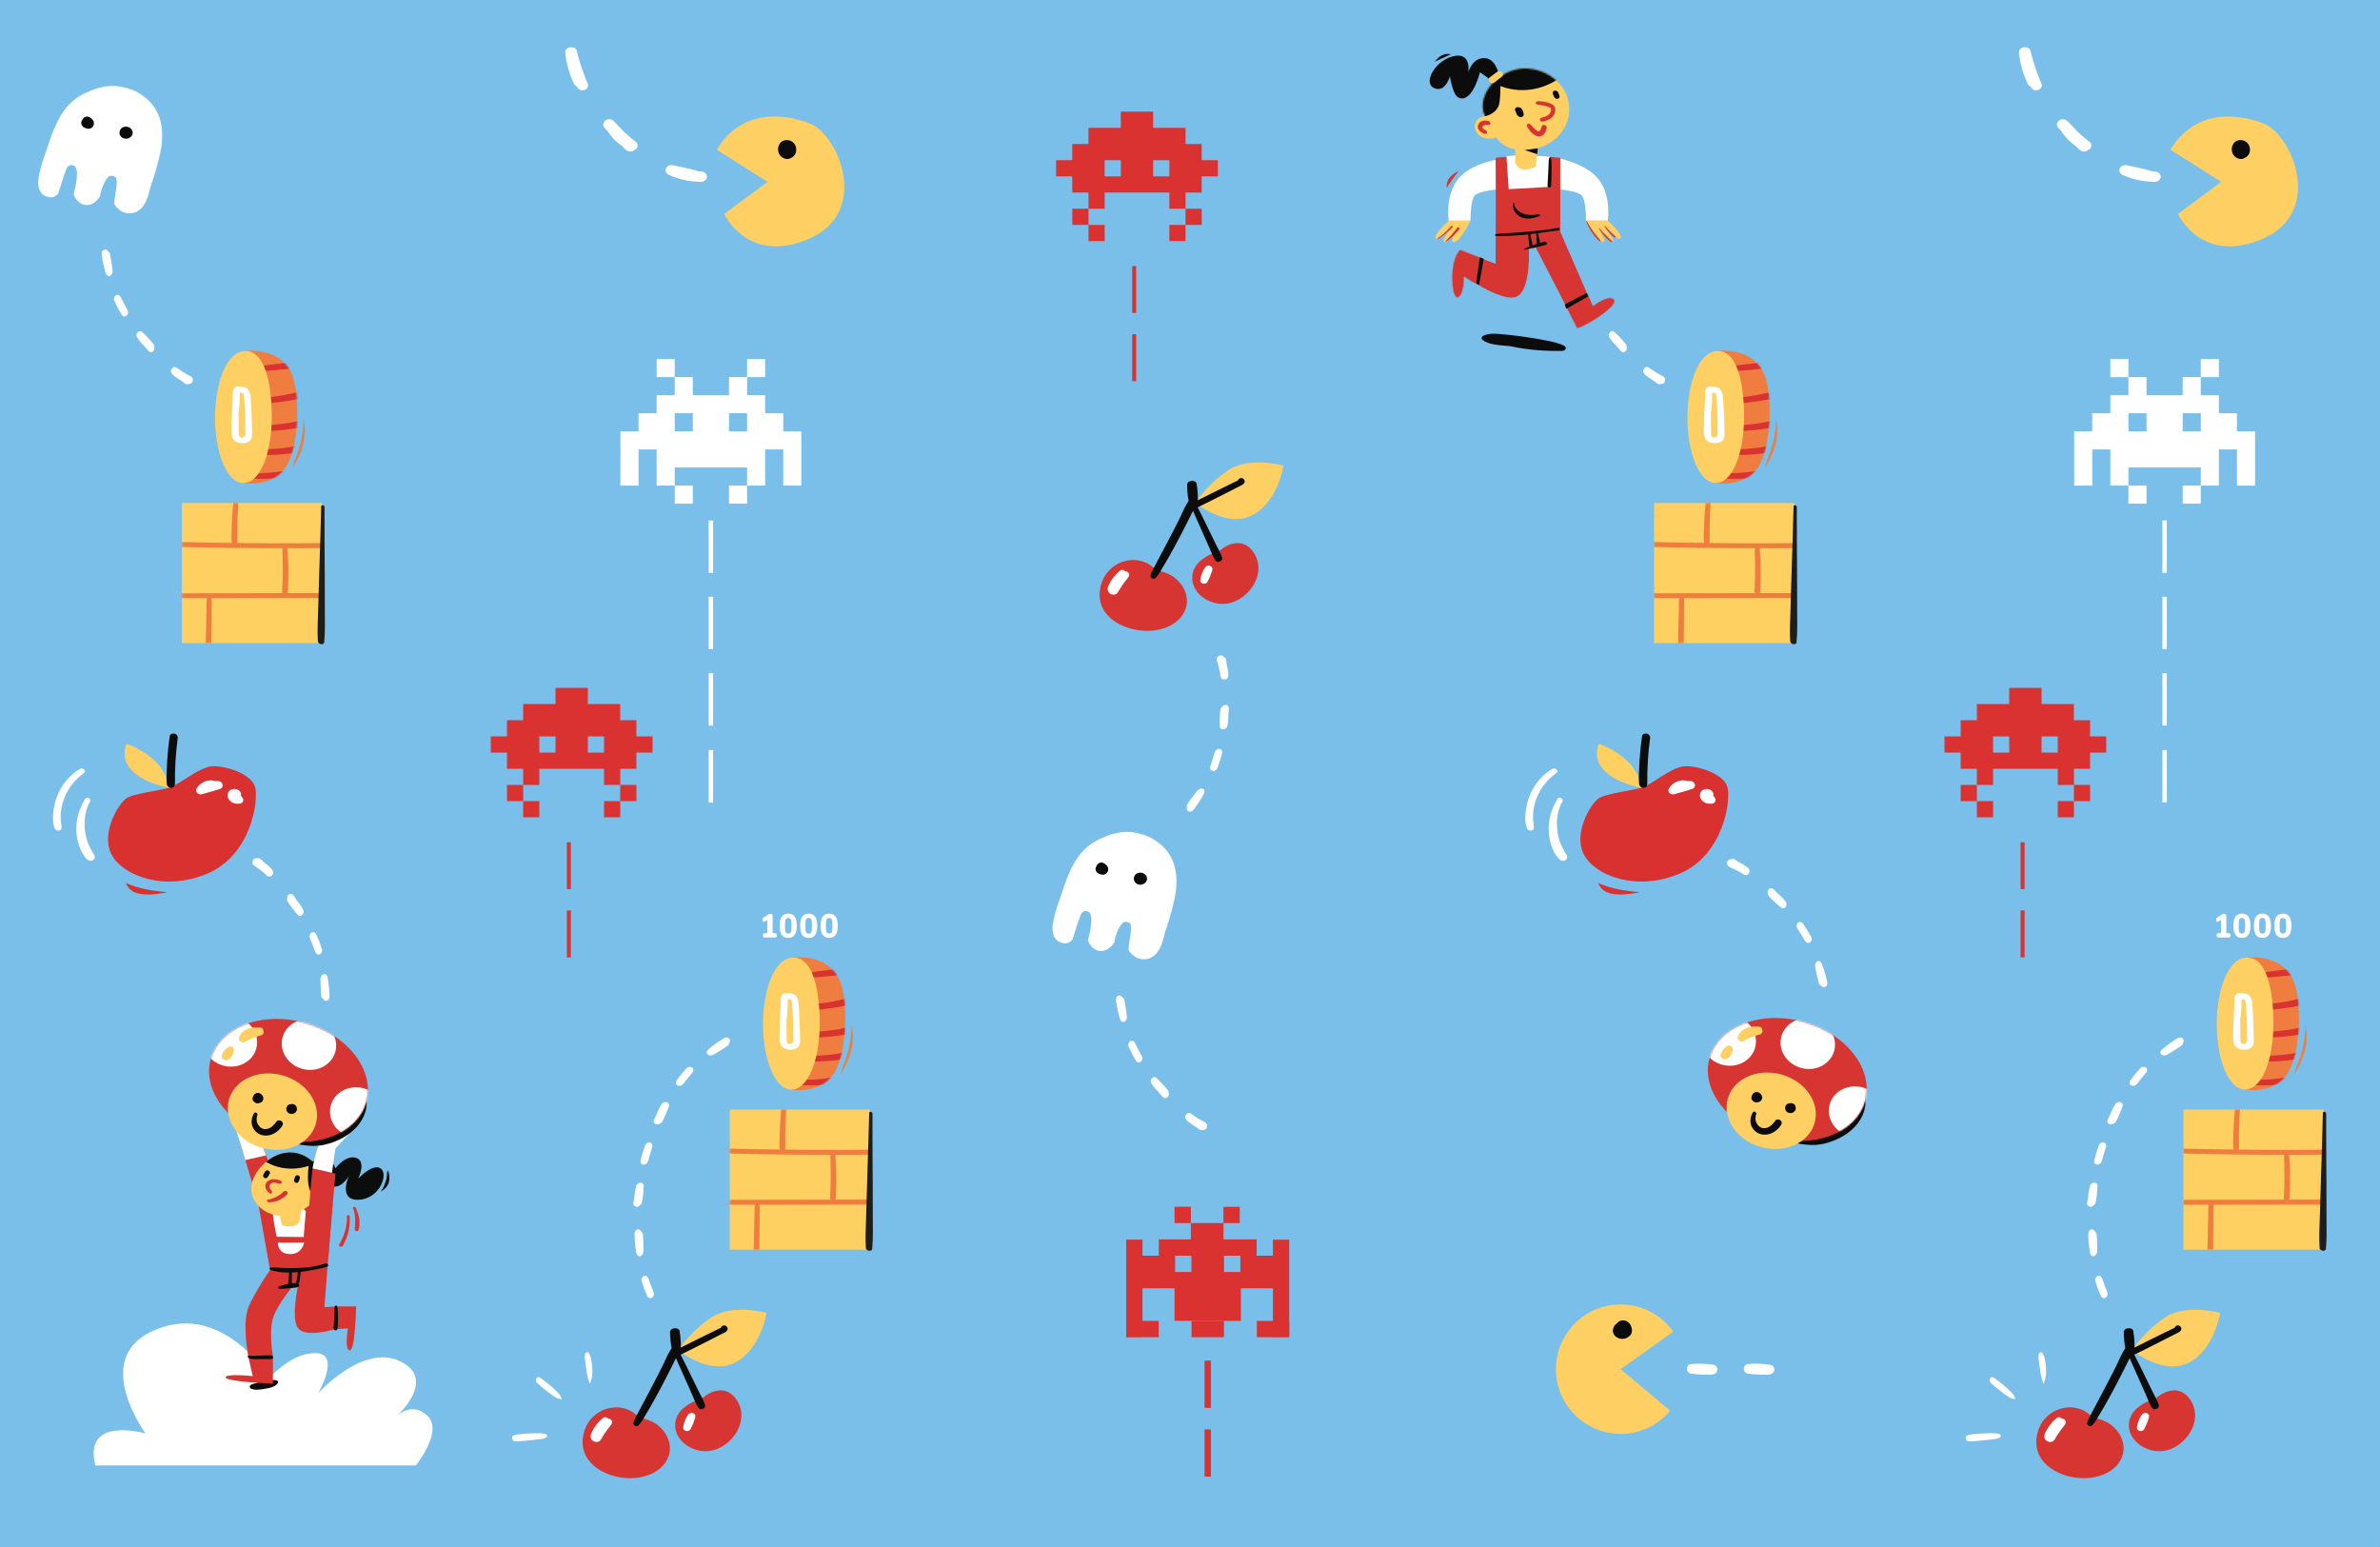<svg width="1600" height="1040" fill="none" xmlns="http://www.w3.org/2000/svg"><rect width="100%" height="100%" fill="#333333" stroke="none"/><path d="M1599.99 0H0v1039.99h1599.99V0Z" fill="#79BFEA"/><mask id="a" style="mask-type:luminance" maskUnits="userSpaceOnUse" x="22" y="48" width="96" height="101"><path d="m43.776 48.364-21 81.787 73.38 18.841 20.999-81.787-73.38-18.84Z" fill="#fff"/></mask><g mask="url(#a)"><path d="M96.252 64.506a35.328 35.328 0 0 0-9.4-4.92 3.548 3.548 0 0 0-1.333-.493 4.673 4.673 0 0 1-.426-.054c-8.48-2.373-17.32-1.253-25.147 2.467-3.227 1.227-6.306 2.867-9.146 4.987-11.12 8.28-15.4 22.106-19.654 34.706-2.466 7.293-11.013 26.68.174 31.08 3.066 1.2 5.84.093 7.746-2.093 2-5.8 3.547-11.76 5.96-17.414.24-.56.64-.946 1.134-1.186.72-.6 1.84-.774 2.693-.56 3.213.826 2.987 5.186 2.813 7.893-.213 3.373-.933 6.733-1.72 10.013-.133.574-.293 1.134-.44 1.707.267.827.627 1.64 1.16 2.453 4.96 7.64 13.08 5.2 16.627-1.333.426-3.08 1.453-6.173 2.933-8.92.32-.76.707-1.493 1.2-2.16.2-.267.413-.507.627-.733.173-.227.32-.48.493-.707.693-.893 1.973-1.2 3.04-.933l.8.2c.733.186 1.68.76 1.827 1.573.626 3.347-.107 6.573-.627 9.893a90.597 90.597 0 0 0-.8 6.854c.56 1.28 1.36 2.453 2.453 3.413.307.267.627.48.947.707 2.747 2.386 6.96 3.093 10.587 1.813 6.786-2.4 8.88-10.547 10.453-17.293 7.253-20.36 15.12-46.36-4.96-60.973" fill="#fff"/><path d="M63.08 83.546c.106-.68.04-1.4-.214-2.053-.346-.88-1.053-1.64-1.907-2.107a3.432 3.432 0 0 0-2.84-1c-.68.067-1.373.44-1.88.907-.373.346-.72.786-.906 1.266-.053.12-.067.227-.107.347A2.95 2.95 0 0 0 55 84.173c.427.733 1 1.24 1.734 1.64.213.106.44.2.68.28a5.66 5.66 0 0 0 1.56.44c.68.093 1.346-.04 1.973-.267a1.93 1.93 0 0 0 .467-.24c.293-.187.573-.373.787-.653.44-.547.76-1.12.88-1.814M88.413 86.946a4.648 4.648 0 0 0-2.84-1.707c-1.107-.186-2.174-.053-3.174.454a2.219 2.219 0 0 0-.373.24c-.253.186-.507.386-.707.626-.306.374-.586.8-.733 1.267-.213.667-.28 1.187-.213 1.893.066.667.373 1.254.733 1.814.373.56.933.946 1.52 1.253.4.213.867.36 1.333.413.24.027.467.027.707.027.08 0 .16.027.253.027.547.013 1.08-.134 1.574-.347.213-.093.4-.213.586-.333.294-.134.56-.307.8-.507.32-.28.6-.627.814-.987.213-.36.373-.786.453-1.2.187-1.013-.093-2.106-.72-2.92" fill="#0C0C0C"/></g><path d="M113.452 529.649c6.934-1.893 20.187-13.88 29.014-14.506 8.826-.627 26.493 5.04 29.013 13.88 2.52 8.839-2.52 45.413-31.533 58.026-29.014 12.613-57.4 1.893-64.96-12.613-7.56-14.507 5.04-34.694 10.093-37.84 5.054-3.147 21.44-5.04 28.387-6.933l-.014-.014Z" fill="#D83130"/><path d="M113.452 529.649s0-18.92-28.386-29.64c0 0-10.72 20.813 28.386 29.64Z" fill="#FED062"/><path d="M117.959 512.009c.333-5.293.813-10.56 1.533-15.8.187-1.426-.693-2.626-2.093-3-1.16-.293-3.08.16-3.28 1.6-.773 5.387-1.373 10.8-1.707 16.24-.16 2.694-.28 5.4-.333 8.107-.053 2.627-.307 5.453.067 8.053.413 2.92 5.093 3.427 5.386.214.227-2.494.054-5.067.107-7.574.067-2.613.173-5.226.333-7.826l-.013-.014Z" fill="#0C0C0C"/><path d="M149.639 527.449c-.307-1.253-1.52-2.333-2.84-2.386a35.181 35.181 0 0 0-2.387 0h-.04.027c-.013 0-.027 0-.04-.014-.147-.053-.293-.106-.453-.146a7.167 7.167 0 0 0-.774-.16c-.64-.094-1.306-.12-1.946-.094-1.28.054-2.6.347-3.774.867-2.226.973-4.173 2.653-5.306 4.8-1.134 2.146 1.4 4.213 3.48 3.64a322.76 322.76 0 0 0 12.226-3.56c1.16-.36 2.147-1.693 1.84-2.933l-.013-.014Z" fill="#fff"/><path d="m144.239 524.982.107.054h.013c-.04-.014-.093-.04-.133-.054h.013ZM162.945 536.209a6.307 6.307 0 0 0-.853-1.026c-.067-.067-.147-.12-.213-.187.133-.307.213-.627.2-.973 0-1.014-.587-1.84-1.294-2.494-.573-.533-1.386-.866-2.146-1.026-1.547-.32-3.28.08-4.427 1.186-1 .974-1.427 2.574-1.08 3.934.227.866.507 1.56 1.067 2.266.573.734 1.293 1.2 2.093 1.64.667.36 1.453.587 2.2.694.773.12 1.587.146 2.373.079.974-.08 1.947-.546 2.414-1.453.226-.44.306-.893.24-1.373a2.661 2.661 0 0 0-.574-1.28v.013ZM54.213 516.756c-7.027 3.853-12.24 10.107-15.373 17.44-1.494 3.48-2.44 7.173-2.894 10.946-.453 3.76-.68 8.414.907 11.907.813 1.8 4.427 1.867 4.52-.453.067-1.934-.44-3.88-.533-5.827-.08-1.72-.027-3.453.16-5.173.373-3.614 1.373-7.16 2.826-10.48 2.72-6.227 7.28-11.64 12.813-15.56 1.654-1.16-.906-3.64-2.426-2.8ZM63.6 575.289c-1.574-2.92-3.36-5.68-4.52-8.813-1.094-2.974-1.747-6.067-2.04-9.214-.587-6.2.333-12.96 3.52-18.386 1.053-1.787-2.174-3.667-3.254-1.894-3.786 6.267-6.026 12.96-5.986 20.347.04 6.84 2.133 15.173 7.04 20.2 1.013 1.04 2.466 1.52 3.853.92 1.146-.493 2.04-1.893 1.36-3.147l.026-.013Z" fill="#fff"/><path d="M108.279 599.409c-7.88-.92-16.28-2.36-23.586-5.827 2.706 8.187 12.92 8.4 21.426 7.307 2.16-.28 4.28-.667 6.387-1.094-1.414-.133-2.814-.226-4.227-.386Z" fill="#D83130"/><path d="M216.425 338.157h-94.186v94.186h94.186v-94.186Z" fill="#FED061"/><mask id="b" style="mask-type:luminance" maskUnits="userSpaceOnUse" x="122" y="338" width="95" height="95"><path d="M216.425 338.144h-94.186v94.186h94.186v-94.186Z" fill="#fff"/></mask><g mask="url(#b)"><path d="M223.452 365.317s-1.734-.253-2.027-.266c-.48 0-.96 0-1.427.013-.8 0-1.6.013-2.386.027-1.907.026-3.827.04-5.734.053-3.666.027-7.333.053-11 .067-7.333.026-14.666.026-21.999 0-6.507-.027-13.014-.094-19.507-.16.44-2.627.107-5.494.133-8.147.027-2.747.08-5.507.174-8.253.093-2.654.213-5.307.346-7.96.134-3.027.534-6.16.054-9.174-.134-.839-1.56-.959-1.854-.186-1 2.68-1.226 5.666-1.52 8.506-.306 2.867-.506 5.747-.666 8.627-.147 2.787-.254 5.56-.307 8.347-.04 2.666-.333 5.573.147 8.2-7-.094-14-.2-20.987-.32-4.133-.08-8.266-.2-12.4-.24-2.04-.027-4.093-.067-6.133-.054-1.227 0-2.453.027-3.68.08-.933.027-1.827 0-2.68.4 0 .014.027.027.04.04-.587.294-.8 1.08 0 1.614.693.453 1.493.48 2.307.56.986.093 1.96.186 2.946.24 1.947.106 3.88.2 5.814.28 3.68.146 7.36.226 11.04.306 7.333.174 14.666.307 21.999.4 11.92.16 23.827.214 35.747.214v.96c-.027 1.44.04 2.879.067 4.319.053 2.92.106 5.854.106 8.774a295.277 295.277 0 0 1-.293 12.733c-.04.707-.107 1.413-.107 2.12 0 .573.12.96.374 1.32l-52.64.067c-3.987 0-7.973 0-11.96.026-1.907 0-3.813.014-5.72.04-2 .014-4.093-.08-6.08.214-1.72.253-1.507 2.32-.12 2.76v.026c.093.014.173.014.267.027.066 0 .106.04.173.04h.133c1.574.2 3.187.147 4.774.16 1.76.027 3.52 0 5.293.013h14.973c-.413 2.654-.253 5.507-.333 8.134-.107 3.28-.147 6.559-.213 9.853-.067 3.28-.134 6.546-.187 9.826-.053 3.294-.387 6.734-.107 10.014.174 2.146 3.507 1.96 3.707-.107.32-3.307.12-6.733.16-10.053.04-3.334.067-6.667.093-10 .027-3.24.067-6.493.054-9.733 0-2.56.213-5.334-.134-7.934 4.534 0 9.08 0 13.613-.013 14.04-.027 28.094-.04 42.147-.067h11.973c1.92-.026 3.827-.026 5.747-.026 2.026 0 4.053.106 6.053-.24 1.52-.267 1.747-2.454.133-2.787-1.773-.36-3.56-.267-5.373-.267h-23.387c.707-1.013.494-2.653.547-3.84.067-1.493.12-2.973.16-4.466.08-3.054.094-6.107.054-9.147a164.16 164.16 0 0 0-.36-8.853c-.041-.507-.067-2.307-.387-3.867h5.546c4.147 0 8.294-.04 12.427-.066 1.987-.014 3.987-.04 5.973-.054 2.094-.026 4.214.08 6.28-.306.654-.12 1.267-.654 1.294-1.347.013-.333-.694-1.787-1.174-1.453" fill="#EF7D3E"/></g><path d="M165.119 235.971s23.4-3.266 31.333 16.134c5.413 13.24 4.773 49.079-4.747 62.519-9.533 13.44-28.093 10.08-28.093 10.08l1.507-88.719v-.014Z" fill="#EF7D40"/><mask id="c" style="mask-type:luminance" maskUnits="userSpaceOnUse" x="163" y="235" width="37" height="91"><path d="m165.132 235.971-1.507 88.733s18.56 3.36 28.093-10.08c9.534-13.44 10.174-49.279 4.747-62.519-5.933-14.507-20.52-16.334-27.493-16.334-2.347 0-3.84.214-3.84.214" fill="#fff"/></mask><g mask="url(#c)" fill="#D93231"><path d="m196.785 243.411-6.56.76c-2.386.28-4.773.547-7.146.84-2.32.294-4.76.507-6.974 1.28-1.44.507-.853 2.6.467 2.827 1.893.347 3.84.093 5.747-.053 2.12-.16 4.24-.374 6.346-.574 1.787-.16 3.56-.346 5.347-.52.893-.093 1.773-.173 2.666-.266.28-.027.694 0 1.014-.054 1.253 1.08 3.92.427 3.973-1.4.067-2.72-2.787-3.106-4.893-2.853M206.398 264.358c-.44-1.28-1.906-1.653-3.106-1.413-4.32.853-8.56 2.04-12.92 2.773-2.107.36-4.227.667-6.347.947-2.093.266-4.32.333-6.346.933-1.907.573-1.44 3 .386 3.307 2.507.426 5.387-.08 7.894-.36a123.71 123.71 0 0 0 6.266-.854c4.147-.666 8.533-1.306 12.507-2.653 1.133-.387 2.093-1.427 1.666-2.693M202.238 283.024c-2.173-.106-4.573.734-6.719 1.08-2.147.36-4.294.667-6.454.92-2.133.254-4.28.48-6.426.667-2.28.2-4.814.173-7.027.76-.667.173-1.267.573-1.267 1.333 0 .414.694 1.787 1.254 1.534.04-.014 2.213.266 2.72.293.533.027 1.066.053 1.6.067 1.12 0 2.24-.04 3.373-.094a123.07 123.07 0 0 0 8.573-.706c1.867-.214 3.72-.467 5.573-.76 1.96-.307 4.12-.467 5.934-1.254 2.28-.986.946-3.733-1.107-3.826M200.025 299.971c-1.293-.333-2.707.16-3.987.4-1.293.227-2.586.44-3.88.613-3.266.454-6.533.76-9.826.894-2.013.08-4.027.133-6.027.16-1.426.013-2.906-.08-4.306.2-1.587.32-1.6 2.226-.094 2.746 2.254.774 4.84.72 7.2.787 2.067.053 4.134.013 6.2-.08a111.45 111.45 0 0 0 7.867-.653c1.066-.134 2.133-.267 3.2-.427.56-.08 1.186-.24 1.813-.347.347.16.707.267 1.053.28 3.04.174 3.84-3.8.814-4.573M195.412 316.078c-1.294-.334-2.707.16-3.987.4-1.293.226-2.586.44-3.893.613-3.253.453-6.533.76-9.827.893-2.013.08-4.026.134-6.026.16-1.427.014-2.907-.08-4.307.2-1.587.32-1.6 2.227-.093 2.747 2.253.773 4.84.72 7.2.786 2.066.054 4.133.014 6.2-.079a110.833 110.833 0 0 0 11.066-1.081c.574-.08 1.187-.239 1.814-.346.346.16.706.267 1.053.28 3.04.173 3.84-3.8.813-4.573"/></g><path d="M165.119 235.971c12.533 0 17.56 20.414 17.56 44.307s-7.52 44.426-19.054 44.426c-11.533 0-19.053-21.52-19.053-43.68 0-22.159 7.027-45.053 20.56-45.053" fill="#FED063"/><path d="M164.759 292.771c-.36 1.107-2.08 1.627-3.2 1.16-1.08-.44-1.054-2-1.08-3.013-.08-2.774 0-5.56-.04-8.334a572.46 572.46 0 0 0-.094-4.72c.427-2.373.534-4.866.694-7.253.106-1.387.133-2.76.16-4.16 0-.666 0-1.346.026-2.026 0-.04 0-.147.027-.267.76 0 1.64-.36 2.147.147.56.56.56 1.893.64 2.626.306 2.867.466 5.747.613 8.627.147 2.853.213 5.693.227 8.546v4.387c-.014 1.24.306 3.107-.08 4.28m4.626-3.987c-.04-3.84-.2-7.666-.36-11.493-.173-3.773-.28-7.6-.72-11.346-.306-2.614-1.533-5.187-4.373-5.72-.96-.174-1.92-.094-2.867-.254-.88-.16-1.666-.24-2.506.12-1.454.627-1.96 2.04-2.054 3.52-.093 1.52-.093 3.053-.053 4.587-.493 6.213-.72 12.453-.813 18.693-.04 3.093-.534 6.853 1.946 9.227 2.174 2.093 6.427 2.24 9.107 1.053 3.36-1.48 2.72-5.36 2.693-8.373" fill="#fff"/><path d="M203.985 297.771c1.293-5.547 1.187-11.08.147-16.506-.134 5.573-.72 11.159-2.04 16.586-.76 3.093-1.787 6.093-2.934 9.067-.96 2.493-1.893 5-2.413 7.626 3.12-5.28 5.84-10.813 7.24-16.76" fill="#EF7D3E"/><path d="M218.372 409.237c.026-7.387 0-14.76-.054-22.133-.146-15.414-.16-30.827-.173-46.24 0-1.213-2.16-1.813-2.2-.4-.413 15.093-.813 30.187-1.347 45.266-.266 7.56-.48 15.12-.653 22.68-.16 7.533-.747 15.293-.227 22.813.134 1.987 4.014 2.72 4.24.507.734-7.4.374-15.067.4-22.493" fill="#1D1D1B"/><path d="M1562.08 745.914h-94.18V840.1h94.18v-94.186Z" fill="#FED061"/><mask id="d" style="mask-type:luminance" maskUnits="userSpaceOnUse" x="1467" y="745" width="96" height="96"><path d="M1562.08 745.914h-94.18V840.1h94.18v-94.186Z" fill="#fff"/></mask><g mask="url(#d)"><path d="M1569.12 773.087s-1.73-.253-2.03-.267c-.48 0-.96 0-1.42.014-.8 0-1.6.013-2.39.026-1.91.027-3.83.04-5.73.054-3.67.026-7.34.053-11 .066-7.34.027-14.67.027-22 0-6.51-.026-13.02-.093-19.51-.16.44-2.626.11-5.493.13-8.146.03-2.747.08-5.507.18-8.254.09-2.653.21-5.306.34-7.959.14-3.027.54-6.16.06-9.174-.14-.84-1.56-.96-1.86-.186-1 2.68-1.22 5.666-1.52 8.506-.3 2.867-.5 5.747-.66 8.627-.15 2.786-.26 5.56-.31 8.346-.04 2.667-.33 5.574.15 8.2-7-.093-14-.2-20.99-.32-4.13-.08-8.26-.2-12.4-.24-2.04-.026-4.09-.066-6.13-.053-1.23 0-2.45.027-3.68.08-.93.027-1.83 0-2.68.4 0 .013.03.027.04.04-.59.293-.8 1.08 0 1.613.69.454 1.49.48 2.31.56.98.094 1.96.187 2.94.24 1.95.107 3.88.2 5.82.28 3.68.147 7.36.227 11.04.307 7.33.173 14.66.307 21.99.4 11.92.16 23.83.213 35.75.213v.96c-.03 1.44.04 2.88.07 4.32.05 2.92.1 5.854.1 8.774 0 2.92-.05 5.666-.13 8.493-.04 1.413-.09 2.826-.16 4.24-.04.706-.11 1.413-.11 2.12 0 .573.12.96.38 1.32l-52.64.066c-3.99 0-7.97 0-11.96.027-1.91 0-3.81.013-5.72.04-2 .013-4.09-.08-6.08.213-1.72.254-1.51 2.32-.12 2.76v.027c.09.013.17.013.27.027.06 0 .1.04.17.04h.13c1.58.2 3.19.146 4.78.16 1.76.026 3.52 0 5.29.013h14.97c-.41 2.653-.25 5.507-.33 8.133-.11 3.28-.15 6.56-.22 9.854-.06 3.28-.13 6.546-.18 9.826-.05 3.293-.39 6.733-.11 10.013.17 2.147 3.51 1.96 3.71-.106.32-3.307.12-6.734.16-10.054.04-3.333.06-6.666.09-9.999.03-3.24.07-6.494.05-9.734 0-2.56.22-5.333-.13-7.933 4.53 0 9.08 0 13.61-.013 14.04-.027 28.1-.04 42.15-.067h11.97c1.92-.027 3.83-.027 5.75-.027 2.03 0 4.05.107 6.05-.24 1.52-.266 1.75-2.453.14-2.786-1.78-.36-3.56-.267-5.38-.267h-23.38c.7-1.013.49-2.653.54-3.84a232.625 232.625 0 0 0 .22-13.613c-.04-2.96-.16-5.907-.36-8.853-.04-.507-.07-2.307-.39-3.867h5.55c4.14 0 8.29-.04 12.42-.067 1.99-.013 3.99-.04 5.98-.053 2.09-.027 4.21.08 6.28-.307.65-.12 1.26-.653 1.29-1.346.01-.334-.69-1.787-1.17-1.454" fill="#EF7D3E"/></g><path d="M1510.79 643.742s23.4-3.267 31.33 16.133c5.41 13.24 4.77 49.079-4.75 62.519-9.53 13.44-28.09 10.08-28.09 10.08l1.51-88.719v-.013Z" fill="#EF7D40"/><mask id="e" style="mask-type:luminance" maskUnits="userSpaceOnUse" x="1509" y="643" width="37" height="90"><path d="m1510.79 643.741-1.51 88.733s18.56 3.36 28.09-10.08c9.54-13.44 10.18-49.279 4.75-62.519-5.93-14.507-20.52-16.333-27.49-16.333-2.35 0-3.84.213-3.84.213" fill="#fff"/></mask><g mask="url(#e)" fill="#D93231"><path d="M1542.45 651.181c-2.18.254-4.37.507-6.56.76-2.38.28-4.77.547-7.14.84-2.32.294-4.76.507-6.98 1.28-1.44.507-.85 2.6.47 2.827 1.89.347 3.84.093 5.75-.053 2.12-.16 4.24-.374 6.34-.574 1.79-.16 3.56-.346 5.35-.52.89-.093 1.77-.173 2.67-.266.28-.027.69 0 1.01-.054 1.25 1.08 3.92.427 3.97-1.4.07-2.72-2.78-3.106-4.89-2.853M1552.07 672.128c-.44-1.28-1.91-1.653-3.11-1.413-4.32.853-8.56 2.04-12.92 2.773-2.11.36-4.23.667-6.35.947-2.09.266-4.32.333-6.34.933-1.91.573-1.44 3 .38 3.307 2.51.426 5.39-.08 7.9-.36 2.09-.227 4.18-.52 6.26-.854 4.15-.666 8.54-1.306 12.51-2.653 1.13-.387 2.09-1.427 1.67-2.693M1547.91 690.794c-2.18-.106-4.58.734-6.72 1.08-2.15.36-4.3.667-6.46.92-2.13.254-4.28.48-6.42.667-2.28.2-4.82.173-7.03.76-.67.173-1.27.573-1.27 1.333 0 .414.7 1.787 1.26 1.534.04-.014 2.21.266 2.72.293.53.027 1.06.053 1.6.067 1.12 0 2.24-.04 3.37-.094 2.87-.133 5.72-.373 8.57-.706 1.87-.214 3.72-.467 5.58-.76 1.96-.307 4.12-.467 5.93-1.254 2.28-.986.95-3.733-1.11-3.826M1545.69 707.728c-1.29-.334-2.7.16-3.98.4-1.3.226-2.59.44-3.88.613-3.27.453-6.54.76-9.83.893-2.01.08-4.03.134-6.03.16-1.42.014-2.9-.08-4.3.2-1.59.32-1.6 2.227-.1 2.747 2.26.773 4.84.72 7.2.787 2.07.053 4.14.013 6.2-.08 2.63-.12 5.26-.347 7.87-.654a129.8 129.8 0 0 0 3.2-.426c.56-.08 1.19-.24 1.81-.347.35.16.71.267 1.06.28 3.04.173 3.84-3.8.81-4.573M1541.08 723.847c-1.29-.333-2.71.16-3.99.4-1.29.227-2.58.44-3.89.614-3.25.453-6.53.76-9.83.893-2.01.08-4.02.133-6.02.16-1.43.013-2.91-.08-4.31.2-1.59.32-1.6 2.227-.09 2.747 2.25.773 4.84.72 7.2.786 2.06.054 4.13.014 6.2-.08a110.81 110.81 0 0 0 11.06-1.08c.58-.08 1.19-.24 1.82-.346.34.16.7.266 1.05.28 3.04.173 3.84-3.8.81-4.574"/></g><path d="M1510.79 643.741c12.53 0 17.56 20.414 17.56 44.307s-7.52 44.426-19.06 44.426c-11.53 0-19.05-21.52-19.05-43.68 0-22.159 7.03-45.053 20.56-45.053" fill="#FED063"/><path d="M1510.43 700.528c-.36 1.106-2.08 1.626-3.2 1.16-1.08-.44-1.06-2-1.08-3.014-.08-2.773 0-5.559-.04-8.333-.03-1.573-.06-3.146-.1-4.72.43-2.373.54-4.866.7-7.253.1-1.387.13-2.76.16-4.16 0-.667 0-1.347.02-2.027 0-.04 0-.146.03-.266.76 0 1.64-.36 2.15.146.56.56.56 1.894.64 2.627.3 2.867.46 5.747.61 8.627.15 2.853.21 5.693.23 8.546v4.387c-.02 1.24.3 3.107-.08 4.28m4.62-3.987c-.04-3.84-.2-7.666-.36-11.493-.17-3.773-.28-7.6-.72-11.347-.3-2.613-1.53-5.186-4.37-5.72-.96-.173-1.92-.093-2.87-.253-.88-.16-1.66-.24-2.5.12-1.46.627-1.96 2.04-2.06 3.52a53.92 53.92 0 0 0-.05 4.587c-.49 6.213-.72 12.453-.81 18.693-.04 3.093-.54 6.853 1.94 9.226 2.18 2.094 6.43 2.24 9.11 1.054 3.36-1.48 2.72-5.36 2.69-8.374" fill="#fff"/><path d="M1549.65 705.541c1.3-5.546 1.19-11.08.15-16.506-.13 5.573-.72 11.16-2.04 16.586-.76 3.093-1.79 6.093-2.93 9.067-.96 2.493-1.9 5-2.42 7.626 3.12-5.28 5.84-10.813 7.24-16.76" fill="#EF7D3E"/><path d="M1564.04 817.007c.03-7.387 0-14.76-.05-22.133-.15-15.413-.16-30.827-.18-46.24 0-1.213-2.16-1.813-2.2-.4-.41 15.093-.81 30.187-1.34 45.266-.27 7.56-.48 15.12-.66 22.68-.16 7.534-.74 15.293-.22 22.813.13 1.987 4.01 2.72 4.24.507.73-7.4.37-15.066.4-22.493" fill="#1D1D1B"/><path d="M115.492 247.878s-.04.053-.053.067c-.013.026-.04.04-.053.08-.4.466-.587 1.186-.494 1.733.24 1.453 1.96 2.813 3.094 3.653.84.614 1.706 1.227 2.6 1.747.173.107.36.187.533.28l1.88 1.4c1.04.773 1.973 1.693 3.387 1.413.186-.04.346-.106.506-.2 1.187.24 2.374-.706 2.627-1.853.147-.68.147-1.453-.2-2.08-.333-.613-.76-.96-1.373-1.267.493.254-.294-.16-.374-.2-.186-.093-.373-.2-.546-.293-.427-.227-.854-.467-1.28-.693a53.145 53.145 0 0 1-2.4-1.414 61.424 61.424 0 0 1-4.694-3.2c-1.04-.773-2.52-.253-3.146.8M93.532 222.718c-.52.187-.92.507-1.24.96-.733 1.054-.706 2.574.147 3.574l.227.266c.026.04.026.08.053.12.92 1.467 2.094 2.814 3.294 4.04.253.254.506.48.76.734 1 1.186 1.986 2.373 3.013 3.52.826.933 2.173 1.066 3.12.24.773-.667 1.04-1.667.893-2.64.08-.747-.08-1.52-.573-2.134-2.187-2.813-4.627-5.36-7.24-7.773-.054-.067-.12-.133-.174-.2v.027c-.16-.147-.306-.307-.466-.454-.413-.373-1.307-.48-1.827-.293M78.4 198.278c-.174.04-.374.067-.507.16-.027.027-.054.054-.08.067l-.014.013c-.28.2-.506.44-.68.72-.026.04-.04.094-.066.134-.12.213-.214.413-.28.653-.214.72-.187 1.493.146 2.2.2.413.414.8.614 1.213 1.146 2.747 2.6 5.387 4.146 7.92.334.56.707 1.04 1.36 1.267.56.187 1.307.12 1.8-.227 1.12-.786 1.547-2.4.92-3.64-.026-.053-.053-.12-.093-.173-.027-.093-.027-.187-.067-.28-.293-.787-.76-1.507-1.173-2.24a95.398 95.398 0 0 1-.867-1.613c-.84-1.64-1.68-3.294-2.52-4.934-.493-.946-1.613-1.533-2.626-1.24M70.093 167.825c-1.427.494-1.867 1.907-1.694 3.294.56 4.213 1.414 8.373 2.68 12.426.32 1.147 1.334 2.374 2.68 1.947.827-.267 1.454-1.027 1.68-1.88v-.013c.027-.107.067-.214.08-.334.16-.52.214-1.093.147-1.666-.427-3.64-1-7.254-1.667-10.854-.146-.76-.68-1.386-1.346-1.733-.507-.893-1.587-1.533-2.574-1.187" fill="#fff"/><mask id="f" style="mask-type:luminance" maskUnits="userSpaceOnUse" x="704" y="549" width="96" height="102"><path d="m725.662 549.86-20.999 81.786 73.379 18.841 20.999-81.786-73.379-18.841Z" fill="#fff"/></mask><g mask="url(#f)"><path d="M778.141 566.009a35.359 35.359 0 0 0-9.4-4.92 3.55 3.55 0 0 0-1.334-.493 4.768 4.768 0 0 1-.426-.054c-8.48-2.373-17.32-1.253-25.147 2.467-3.226 1.227-6.306 2.867-9.146 4.987-11.12 8.279-15.4 22.106-19.654 34.706-2.466 7.293-11.013 26.68.174 31.08 3.066 1.2 5.84.093 7.746-2.094 2-5.8 3.547-11.76 5.96-17.413.24-.56.64-.947 1.134-1.187.72-.6 1.84-.773 2.693-.56 3.213.827 2.987 5.187 2.813 7.894-.213 3.373-.933 6.733-1.72 10.013-.133.573-.293 1.133-.44 1.707.267.826.627 1.64 1.16 2.453 4.96 7.64 13.08 5.2 16.627-1.333.426-3.08 1.453-6.174 2.933-8.92.32-.76.707-1.494 1.2-2.16.2-.267.413-.507.627-.734.173-.226.32-.48.493-.706.693-.894 1.973-1.2 3.04-.934l.8.2c.733.187 1.68.76 1.827 1.574.626 3.346-.107 6.573-.627 9.893a90.785 90.785 0 0 0-.8 6.853c.56 1.28 1.36 2.454 2.453 3.414.307.266.627.48.947.706 2.747 2.387 6.96 3.094 10.587 1.814 6.786-2.4 8.88-10.547 10.453-17.294 7.253-20.359 15.12-46.359-4.96-60.972" fill="#fff"/><path d="M744.967 585.035c.107-.68.041-1.4-.213-2.053-.346-.88-1.053-1.64-1.906-2.107a3.432 3.432 0 0 0-2.84-1c-.68.067-1.374.44-1.88.907-.374.347-.72.787-.907 1.267-.053.12-.067.226-.107.346a2.95 2.95 0 0 0-.226 3.267c.426.733 1 1.24 1.733 1.64.213.107.44.2.68.28.493.227 1.013.36 1.56.44.68.093 1.347-.04 1.973-.267.174-.066.32-.133.467-.24.293-.186.573-.373.787-.653.44-.547.759-1.12.879-1.813M770.314 588.435a4.643 4.643 0 0 0-2.84-1.706c-1.107-.187-2.173-.053-3.173.453a2.241 2.241 0 0 0-.374.24c-.253.187-.506.387-.706.627-.307.373-.587.8-.734 1.266-.213.667-.28 1.187-.213 1.894.067.666.373 1.253.733 1.813.374.56.934.947 1.52 1.253.4.214.867.36 1.334.414.24.026.466.026.706.026.08 0 .16.027.254.027.546.013 1.08-.133 1.573-.347.213-.093.4-.213.587-.333.293-.133.56-.307.8-.507.32-.28.6-.626.813-.986.213-.36.373-.787.453-1.2.187-1.014-.093-2.107-.72-2.92" fill="#0C0C0C"/></g><path d="M797.394 749.368s-.04.053-.054.066c-.013.027-.04.04-.053.08-.4.467-.587 1.187-.493 1.733.24 1.454 1.96 2.814 3.093 3.654.84.613 1.707 1.226 2.6 1.746.173.107.36.187.533.28l1.88 1.4c1.04.774 1.974 1.694 3.387 1.414.187-.04.347-.107.507-.2 1.186.24 2.373-.707 2.626-1.854.147-.68.147-1.453-.2-2.08-.333-.613-.76-.96-1.373-1.266.493.253-.293-.16-.373-.2-.187-.094-.374-.2-.547-.294-.427-.226-.853-.466-1.28-.693a54.257 54.257 0 0 1-2.4-1.413 62.192 62.192 0 0 1-4.693-3.2c-1.04-.774-2.52-.254-3.147.8M775.421 724.208c-.52.186-.92.506-1.24.96-.734 1.053-.707 2.573.146 3.573l.227.267c.027.04.027.08.053.12.92 1.466 2.094 2.813 3.294 4.04.253.253.506.48.76.733 1 1.187 1.986 2.373 3.013 3.52.827.933 2.173 1.067 3.12.24.773-.667 1.04-1.667.893-2.64.08-.747-.08-1.52-.573-2.133-2.187-2.814-4.627-5.36-7.24-7.774-.053-.066-.12-.133-.173-.2v.027c-.16-.147-.307-.307-.467-.453-.413-.374-1.307-.48-1.827-.294M760.287 699.768c-.173.04-.373.066-.506.16-.027.026-.054.053-.08.066l-.014.014c-.28.2-.506.44-.68.72-.026.04-.04.093-.066.133-.12.213-.214.413-.28.653-.214.72-.187 1.494.146 2.2.2.414.414.8.614 1.214 1.146 2.746 2.6 5.386 4.146 7.92.334.56.707 1.04 1.36 1.266.56.187 1.307.12 1.8-.226 1.12-.787 1.547-2.4.92-3.64-.026-.054-.053-.12-.093-.174-.027-.093-.027-.186-.067-.28-.293-.786-.76-1.506-1.173-2.24a97.622 97.622 0 0 1-.867-1.613c-.84-1.64-1.68-3.293-2.52-4.933-.493-.947-1.613-1.533-2.626-1.24M751.981 669.315c-1.427.493-1.867 1.906-1.694 3.293.56 4.213 1.414 8.373 2.68 12.427.32 1.146 1.334 2.373 2.68 1.946.827-.266 1.454-1.026 1.68-1.88v-.013c.027-.107.067-.213.08-.333.16-.52.214-1.094.147-1.667-.427-3.64-1-7.253-1.667-10.853-.146-.76-.68-1.387-1.346-1.734-.507-.893-1.587-1.533-2.574-1.186M823.42 456.716h.187c.613-.053 1.253-.426 1.573-.866.854-1.2.6-3.374.387-4.774-.16-1.026-.347-2.066-.613-3.079-.054-.2-.12-.387-.174-.587-.106-.773-.226-1.547-.333-2.32-.187-1.28-.2-2.6-1.4-3.387-.16-.106-.32-.16-.493-.213-.667-1-2.187-1.173-3.16-.547-.587.374-1.134.92-1.334 1.614-.2.666-.133 1.213.08 1.866-.173-.52.094.307.12.4.067.2.12.4.187.6.133.467.28.934.413 1.387a60.162 60.162 0 0 1 1.76 8.266c.187 1.28 1.6 1.974 2.8 1.654M821.167 490.049c.493.24 1.013.294 1.56.2 1.267-.226 2.32-1.333 2.427-2.626 0-.12.013-.24.026-.347 0-.04.04-.08.054-.12.373-1.693.506-3.466.533-5.186 0-.36-.013-.707-.027-1.054.134-1.546.267-3.08.36-4.626.08-1.24-.773-2.294-2.026-2.374-1.014-.066-1.92.44-2.494 1.227-.586.467-1.013 1.133-1.106 1.907-.44 3.533-.52 7.066-.387 10.613 0 .093 0 .173-.027.267h.027v.639c.027.56.587 1.267 1.08 1.494M814.58 518.023c.16.093.307.213.467.253h.133c.347.067.667.053.987-.027.053 0 .093-.04.147-.053.226-.067.453-.147.653-.267a3.104 3.104 0 0 0 1.453-1.653c.147-.427.28-.853.427-1.293 1.133-2.76 1.973-5.654 2.667-8.534.16-.64.24-1.24-.067-1.853-.267-.533-.84-1.013-1.427-1.107-1.346-.24-2.8.6-3.226 1.92-.014.067-.04.12-.054.187-.04.08-.106.16-.146.24-.347.76-.52 1.6-.747 2.413l-.52 1.76c-.56 1.76-1.133 3.52-1.707 5.267-.333 1.013.054 2.227.987 2.747M798.914 545.436c1.36.653 2.68-.027 3.533-1.12 2.587-3.374 4.92-6.92 6.88-10.68.587-1.04.733-2.614-.52-3.267-.773-.4-1.747-.293-2.52.147-.107.053-.2.106-.293.173-.48.253-.92.613-1.28 1.067a161.935 161.935 0 0 0-6.494 8.853c-.44.64-.506 1.467-.266 2.173-.28.987.04 2.2.973 2.654M182.918 588.369l.067-.067c.013-.027.04-.04.067-.067a2.276 2.276 0 0 0 .68-1.666c-.094-1.467-1.64-3-2.694-3.96-.773-.707-1.559-1.4-2.399-2.014-.16-.12-.334-.226-.507-.346l-1.72-1.6c-.947-.88-1.787-1.893-3.213-1.76-.187.013-.36.066-.52.133-1.147-.36-2.44.453-2.814 1.56-.226.667-.293 1.427-.026 2.093.266.64.653 1.027 1.226 1.414-.453-.307.267.186.347.24.173.12.347.24.52.346.4.28.8.547 1.2.827.76.533 1.507 1.093 2.24 1.653a63.185 63.185 0 0 1 4.32 3.68c.947.88 2.48.52 3.213-.466M202.078 615.742c.534-.134.974-.4 1.334-.827.84-.973.973-2.493.24-3.573-.067-.093-.134-.2-.2-.293-.014-.04-.014-.094-.04-.12-.76-1.547-1.774-3.014-2.84-4.374-.214-.28-.454-.533-.68-.813-.867-1.28-1.734-2.573-2.627-3.827-.72-1.013-2.04-1.293-3.067-.573-.84.587-1.213 1.547-1.173 2.52-.16.733-.08 1.52.333 2.187 1.88 3.026 4.027 5.826 6.36 8.506.054.067.094.147.147.213l.013-.013c.147.16.267.333.414.493.373.414 1.253.614 1.773.494M214.518 641.648c.187-.026.374-.026.52-.093.04-.013.054-.053.08-.067l.014-.013c.306-.16.56-.387.76-.64.04-.04.053-.093.08-.133.133-.2.253-.387.346-.614.294-.693.347-1.466.08-2.2-.146-.426-.32-.84-.48-1.266-.853-2.854-2.013-5.64-3.28-8.32-.28-.587-.586-1.107-1.213-1.4-.533-.254-1.28-.254-1.813.026-1.2.667-1.8 2.227-1.307 3.52.027.054.053.12.067.187.013.093 0 .187.04.28.2.813.6 1.573.933 2.347.24.56.467 1.133.693 1.693.667 1.72 1.32 3.453 1.987 5.173.387 1 1.44 1.694 2.48 1.52M219.518 672.821c1.48-.346 2.067-1.706 2.04-3.093-.106-4.24-.52-8.48-1.346-12.64-.2-1.173-1.067-2.493-2.467-2.213-.853.173-1.547.867-1.867 1.693-.04.107-.093.2-.12.32a3.93 3.93 0 0 0-.32 1.64c.04 3.654.214 7.32.507 10.96.067.773.52 1.453 1.147 1.867.4.946 1.413 1.693 2.426 1.453M1426.59 741.674a2.48 2.48 0 0 0-1.37-.76c-1.26-.253-2.64.387-3.23 1.56-.05.107-.11.214-.16.32-.03.04-.07.054-.09.094-.98 1.426-1.74 3.04-2.4 4.64-.14.333-.24.666-.38 1-.68 1.386-1.37 2.773-2.02 4.173-.52 1.133-.12 2.413 1.02 2.96.92.44 1.95.28 2.78-.227.72-.226 1.36-.68 1.73-1.373 1.71-3.133 3.07-6.387 4.24-9.733l.12-.24h-.03c.07-.2.16-.4.23-.6.17-.534-.08-1.4-.45-1.787M1409.16 795.394c-.48-.28-.98-.373-1.53-.32-1.28.12-2.43 1.133-2.64 2.413-.01.12-.04.227-.05.347l-.06.12c-.52 1.653-.78 3.413-.96 5.133-.04.347-.04.707-.06 1.053-.26 1.52-.52 3.054-.74 4.587-.17 1.24.59 2.347 1.83 2.533 1 .16 1.95-.293 2.59-1.026.62-.427 1.1-1.054 1.26-1.814.74-3.48 1.1-7 1.26-10.546.01-.08.02-.174.04-.254h-.03c0-.213.04-.426.04-.639.01-.56-.48-1.307-.95-1.587ZM1442.95 718.048c-.11-.147-.2-.307-.35-.414-.02-.026-.06-.026-.09-.04h-.03a2.454 2.454 0 0 0-.93-.346h-.16a3.122 3.122 0 0 0-.71 0c-.74.093-1.45.426-1.96 1.013-.29.347-.57.693-.86 1.04-2.07 2.147-3.91 4.547-5.6 6.973-.38.534-.67 1.067-.62 1.747.06.587.42 1.24.92 1.56 1.18.72 2.83.467 3.71-.6.04-.053.08-.093.12-.147.08-.066.16-.106.23-.173.6-.587 1.06-1.307 1.58-1.973.38-.48.75-.96 1.14-1.44 1.17-1.427 2.34-2.854 3.52-4.28.68-.827.76-2.094.09-2.907M1414.78 768.274c-.16-.093-.31-.213-.48-.24h-.14c-.34-.053-.66-.04-.98.04-.06 0-.1.04-.15.053a2.45 2.45 0 0 0-.65.28c-.66.36-1.18.947-1.43 1.68-.15.427-.27.867-.4 1.294-1.09 2.773-1.88 5.679-2.53 8.573-.15.64-.22 1.24.09 1.853.27.533.85 1 1.45 1.093 1.35.214 2.79-.639 3.2-1.973.02-.066.04-.12.06-.187.04-.08.1-.159.14-.239.34-.774.5-1.614.72-2.427.16-.587.34-1.174.5-1.773.53-1.774 1.08-3.534 1.62-5.294.31-1.026-.08-2.226-1.02-2.72M1467.56 698.261c-1.02-1.106-2.49-.946-3.69-.24-3.64 2.187-7.11 4.64-10.32 7.427-.92.76-1.64 2.16-.71 3.24.58.653 1.52.92 2.4.786h.02c.12-.013.22-.026.33-.053.53-.067 1.08-.24 1.59-.533 3.16-1.84 6.25-3.813 9.28-5.867.64-.44 1-1.173 1.05-1.92.61-.813.77-2.066.06-2.826M1410.62 857.727c-.19.026-.38.026-.54.093-.04.013-.05.04-.08.067l-.01.013c-.31.16-.56.373-.76.627-.04.04-.05.093-.08.133-.13.187-.27.387-.35.613-.29.68-.36 1.467-.1 2.2.14.427.3.854.46 1.28.82 2.867 1.95 5.667 3.19 8.36.27.6.57 1.12 1.2 1.414.53.253 1.28.266 1.81 0 1.2-.654 1.83-2.2 1.35-3.507-.03-.053-.04-.12-.07-.187-.01-.093 0-.187-.04-.28-.2-.813-.58-1.586-.89-2.36-.23-.573-.45-1.133-.68-1.706l-1.92-5.2c-.37-1-1.41-1.72-2.47-1.547M1405.98 826.5c-1.48.32-2.08 1.68-2.08 3.067.05 4.253.41 8.48 1.2 12.653.18 1.173 1.04 2.507 2.44 2.253.85-.16 1.56-.853 1.89-1.666.04-.107.09-.2.12-.32.21-.494.35-1.054.35-1.64 0-3.654-.14-7.32-.38-10.974-.05-.773-.5-1.466-1.13-1.88-.4-.946-1.39-1.706-2.41-1.479" fill="#fff"/><path d="M1103.26 529.649c6.93-1.893 20.18-13.88 29.01-14.506 8.83-.627 26.49 5.04 29.01 13.88 2.52 8.839-2.52 45.413-31.53 58.026-29.01 12.613-57.4 1.893-64.96-12.613-7.57-14.507 5.04-34.694 10.09-37.84 5.06-3.147 21.44-5.04 28.39-6.933l-.01-.014Z" fill="#D83130"/><path d="M1103.26 529.649s0-18.92-28.39-29.64c0 0-10.72 20.813 28.39 29.64Z" fill="#FED062"/><path d="M1107.76 512.009c.34-5.293.82-10.56 1.54-15.8.18-1.426-.7-2.626-2.1-3-1.16-.293-3.08.16-3.28 1.6-.77 5.387-1.37 10.8-1.7 16.24-.16 2.694-.28 5.4-.34 8.107-.05 2.627-.3 5.453.07 8.053.41 2.92 5.09 3.427 5.39.214.22-2.494.05-5.067.1-7.574.07-2.613.18-5.226.34-7.826l-.02-.014Z" fill="#0C0C0C"/><path d="M1139.44 527.449c-.3-1.253-1.52-2.333-2.84-2.386-.78-.027-1.58-.027-2.38 0h-.04.02c-.01 0-.02 0-.04-.014a4.026 4.026 0 0 0-.45-.146c-.25-.067-.51-.12-.77-.16-.64-.094-1.31-.12-1.95-.094-1.28.054-2.6.347-3.77.867-2.23.973-4.18 2.653-5.31 4.8-1.13 2.146 1.4 4.213 3.48 3.64a324.58 324.58 0 0 0 12.23-3.56c1.16-.36 2.14-1.693 1.84-2.933l-.02-.014Z" fill="#fff"/><path d="m1134.04 524.982.11.054h.01c-.04-.014-.09-.04-.13-.054h.01ZM1152.75 536.209a6.14 6.14 0 0 0-.85-1.026c-.07-.067-.15-.12-.22-.187.14-.307.22-.627.2-.973 0-1.014-.58-1.84-1.29-2.494-.57-.533-1.39-.866-2.15-1.026-1.54-.32-3.28.08-4.42 1.186-1 .974-1.43 2.574-1.08 3.934.22.866.5 1.56 1.06 2.266.58.734 1.3 1.2 2.1 1.64.66.36 1.45.587 2.2.694.77.12 1.58.146 2.37.079.97-.08 1.95-.546 2.41-1.453.23-.44.31-.893.24-1.373-.08-.48-.26-.907-.57-1.28v.013ZM1044.02 516.756c-7.03 3.853-12.24 10.107-15.37 17.44-1.5 3.48-2.44 7.173-2.9 10.946-.45 3.76-.68 8.414.91 11.907.81 1.8 4.43 1.867 4.52-.453.07-1.934-.44-3.88-.53-5.827-.08-1.72-.03-3.453.16-5.173.37-3.614 1.37-7.16 2.82-10.48 2.72-6.227 7.28-11.64 12.82-15.56 1.65-1.16-.91-3.64-2.43-2.8ZM1053.4 575.289c-1.57-2.92-3.36-5.68-4.52-8.813-1.09-2.974-1.74-6.067-2.03-9.214-.59-6.2.33-12.96 3.52-18.386 1.05-1.787-2.18-3.667-3.26-1.894-3.78 6.267-6.02 12.96-5.98 20.347.04 6.84 2.13 15.173 7.04 20.2 1.01 1.04 2.46 1.52 3.85.92 1.15-.493 2.04-1.893 1.36-3.147l.02-.013Z" fill="#fff"/><path d="M1098.08 599.409c-7.88-.92-16.28-2.36-23.58-5.827 2.7 8.187 12.92 8.4 21.42 7.307 2.16-.28 4.28-.667 6.39-1.094-1.41-.133-2.81-.226-4.23-.386Z" fill="#D83130"/><path d="M1206.23 338.157h-94.19v94.186h94.19v-94.186Z" fill="#FED061"/><mask id="g" style="mask-type:luminance" maskUnits="userSpaceOnUse" x="1112" y="338" width="95" height="95"><path d="M1206.23 338.144h-94.19v94.186h94.19v-94.186Z" fill="#fff"/></mask><g mask="url(#g)"><path d="M1213.26 365.317s-1.74-.253-2.03-.266c-.48 0-.96 0-1.43.013-.8 0-1.6.013-2.38.027a3088.268 3088.268 0 0 1-16.74.12c-7.33.026-14.66.026-22 0-6.5-.027-13.01-.094-19.5-.16.44-2.627.1-5.494.13-8.147.03-2.747.08-5.507.17-8.253.1-2.654.22-5.307.35-7.96.13-3.027.53-6.16.05-9.174-.13-.839-1.56-.959-1.85-.186-1 2.68-1.23 5.666-1.52 8.506-.31 2.867-.51 5.747-.67 8.627-.14 2.787-.25 5.56-.3 8.347-.04 2.666-.34 5.573.14 8.2-7-.094-14-.2-20.98-.32-4.14-.08-8.27-.2-12.4-.24-2.04-.027-4.1-.067-6.14-.054-1.22 0-2.45.027-3.68.08-.93.027-1.82 0-2.68.4 0 .014.03.027.04.04-.58.294-.8 1.08 0 1.614.7.453 1.5.48 2.31.56.99.093 1.96.186 2.95.24 1.94.106 3.88.2 5.81.28 3.68.146 7.36.226 11.04.306 7.33.174 14.67.307 22 .4 11.92.16 23.83.214 35.75.214v.96c-.03 1.44.04 2.879.06 4.319.06 2.92.11 5.854.11 8.774 0 2.92-.05 5.666-.13 8.493-.04 1.413-.1 2.827-.16 4.24-.04.707-.11 1.413-.11 2.12 0 .573.12.96.37 1.32l-52.64.067c-3.98 0-7.97 0-11.96.026-1.9 0-3.81.014-5.72.04-2 .014-4.09-.08-6.08.214-1.72.253-1.5 2.32-.12 2.76v.026c.1.014.18.014.27.027.07 0 .11.04.17.04h.14c1.57.2 3.18.147 4.77.16 1.76.027 3.52 0 5.29.013h14.98c-.42 2.654-.26 5.507-.34 8.134-.1 3.28-.14 6.559-.21 9.853-.07 3.28-.13 6.546-.19 9.826-.05 3.294-.38 6.734-.1 10.014.17 2.146 3.5 1.96 3.7-.107.32-3.307.12-6.733.16-10.053.04-3.334.07-6.667.1-10 .02-3.24.06-6.493.05-9.733 0-2.56.21-5.334-.13-7.934 4.53 0 9.08 0 13.61-.013 14.04-.027 28.09-.04 42.15-.067h11.97c1.92-.026 3.83-.026 5.75-.026 2.02 0 4.05.106 6.05-.24 1.52-.267 1.75-2.454.13-2.787-1.77-.36-3.56-.267-5.37-.267h-23.39c.71-1.013.5-2.653.55-3.84.07-1.493.12-2.973.16-4.466.08-3.054.09-6.107.05-9.147-.04-2.96-.16-5.907-.36-8.853-.04-.507-.06-2.307-.38-3.867h5.54c4.15 0 8.3-.04 12.43-.066 1.99-.014 3.99-.04 5.97-.054 2.1-.026 4.22.08 6.28-.306.66-.12 1.27-.654 1.3-1.347.01-.333-.7-1.787-1.18-1.453" fill="#EF7D3E"/></g><path d="M1154.92 235.971s23.4-3.266 31.34 16.134c5.41 13.24 4.77 49.079-4.75 62.519-9.53 13.44-28.09 10.08-28.09 10.08l1.5-88.719v-.014Z" fill="#EF7D40"/><mask id="h" style="mask-type:luminance" maskUnits="userSpaceOnUse" x="1153" y="235" width="37" height="91"><path d="m1154.94 235.971-1.51 88.733s18.56 3.36 28.09-10.08c9.54-13.44 10.18-49.279 4.75-62.519-5.93-14.507-20.52-16.334-27.49-16.334-2.35 0-3.84.214-3.84.214" fill="#fff"/></mask><g mask="url(#h)" fill="#D93231"><path d="m1186.59 243.411-6.56.76c-2.39.28-4.77.547-7.15.84-2.32.294-4.76.507-6.97 1.28-1.44.507-.85 2.6.47 2.827 1.89.347 3.84.093 5.74-.053 2.12-.16 4.24-.374 6.35-.574 1.79-.16 3.56-.346 5.35-.52.89-.093 1.77-.173 2.66-.266.28-.027.7 0 1.02-.054 1.25 1.08 3.92.427 3.97-1.4.07-2.72-2.79-3.106-4.89-2.853M1196.2 264.358c-.44-1.28-1.9-1.653-3.1-1.413-4.32.853-8.56 2.04-12.92 2.773-2.11.36-4.23.667-6.35.947-2.09.266-4.32.333-6.35.933-1.9.573-1.44 3 .39 3.307 2.51.426 5.39-.08 7.89-.36 2.1-.227 4.19-.52 6.27-.854 4.15-.666 8.53-1.306 12.51-2.653 1.13-.387 2.09-1.427 1.66-2.693M1192.04 283.024c-2.17-.106-4.57.734-6.72 1.08-2.14.36-4.29.667-6.45.92-2.13.254-4.28.48-6.43.667-2.28.2-4.81.173-7.02.76-.67.173-1.27.573-1.27 1.333 0 .414.69 1.787 1.25 1.534.04-.014 2.22.266 2.72.293.54.027 1.07.053 1.6.067 1.12 0 2.24-.04 3.38-.094 2.86-.133 5.72-.373 8.57-.706a130.1 130.1 0 0 0 5.57-.76c1.96-.307 4.12-.467 5.94-1.254 2.28-.986.94-3.733-1.11-3.826M1189.83 299.971c-1.29-.333-2.71.16-3.99.4-1.29.227-2.58.44-3.88.613-3.26.454-6.53.76-9.82.894-2.02.08-4.03.133-6.03.16-1.43.013-2.91-.08-4.31.2-1.58.32-1.6 2.226-.09 2.746 2.25.774 4.84.72 7.2.787 2.07.053 4.13.013 6.2-.08 2.63-.12 5.25-.347 7.87-.653 1.06-.134 2.13-.267 3.2-.427.56-.08 1.18-.24 1.81-.347.35.16.71.267 1.05.28 3.04.174 3.84-3.8.82-4.573M1185.22 316.078c-1.3-.334-2.71.16-3.99.4-1.29.226-2.59.44-3.89.613-3.26.453-6.54.76-9.83.893-2.01.08-4.03.134-6.03.16-1.42.014-2.9-.08-4.3.2-1.59.32-1.6 2.227-.1 2.747 2.26.773 4.84.72 7.2.786 2.07.054 4.14.014 6.2-.079a110.603 110.603 0 0 0 11.07-1.081c.57-.08 1.19-.239 1.81-.346.35.16.71.267 1.06.28 3.04.173 3.84-3.8.81-4.573"/></g><path d="M1154.92 235.971c12.54 0 17.56 20.414 17.56 44.307s-7.52 44.426-19.05 44.426c-11.53 0-19.05-21.52-19.05-43.68 0-22.159 7.02-45.053 20.56-45.053" fill="#FED063"/><path d="M1154.56 292.771c-.36 1.107-2.08 1.627-3.2 1.16-1.08-.44-1.05-2-1.08-3.013-.08-2.774 0-5.56-.04-8.334-.02-1.573-.05-3.146-.09-4.72.43-2.373.53-4.866.69-7.253.11-1.387.14-2.76.16-4.16 0-.666 0-1.346.03-2.026 0-.04 0-.147.03-.267.76 0 1.64-.36 2.14.147.56.56.56 1.893.64 2.626.31 2.867.47 5.747.62 8.627.14 2.853.21 5.693.22 8.546v4.387c-.01 1.24.31 3.107-.08 4.28m4.63-3.987c-.04-3.84-.2-7.666-.36-11.493-.17-3.773-.28-7.6-.72-11.346-.31-2.614-1.53-5.187-4.37-5.72-.96-.174-1.92-.094-2.87-.254-.88-.16-1.67-.24-2.51.12-1.45.627-1.96 2.04-2.05 3.52a53.92 53.92 0 0 0-.05 4.587c-.5 6.213-.72 12.453-.82 18.693-.04 3.093-.53 6.853 1.95 9.227 2.17 2.093 6.43 2.24 9.11 1.053 3.36-1.48 2.72-5.36 2.69-8.373" fill="#fff"/><path d="M1193.79 297.771c1.29-5.547 1.19-11.08.15-16.506-.14 5.573-.72 11.159-2.04 16.586-.76 3.093-1.79 6.093-2.94 9.067-.96 2.493-1.89 5-2.41 7.626 3.12-5.28 5.84-10.813 7.24-16.76" fill="#EF7D3E"/><path d="M1208.18 409.237c.02-7.387 0-14.76-.06-22.133-.14-15.414-.16-30.827-.17-46.24 0-1.213-2.16-1.813-2.2-.4-.41 15.093-.81 30.187-1.35 45.266-.26 7.56-.48 15.12-.65 22.68-.16 7.533-.75 15.293-.23 22.813.14 1.987 4.02 2.72 4.24.507.74-7.4.38-15.067.4-22.493" fill="#1D1D1B"/><path d="M1105.3 247.878s-.04.053-.06.067c-.01.026-.04.04-.05.08-.4.466-.59 1.186-.49 1.733.24 1.453 1.96 2.813 3.09 3.653.84.614 1.71 1.227 2.6 1.747.17.107.36.187.53.28.63.467 1.26.933 1.88 1.4 1.04.773 1.98 1.693 3.39 1.413.19-.04.35-.106.51-.2 1.18.24 2.37-.706 2.62-1.853.15-.68.15-1.453-.2-2.08-.33-.613-.76-.96-1.37-1.267.49.254-.29-.16-.37-.2-.19-.093-.38-.2-.55-.293-.43-.227-.85-.467-1.28-.693a57.98 57.98 0 0 1-2.4-1.414 62.152 62.152 0 0 1-4.69-3.2c-1.04-.773-2.52-.253-3.15.8M1083.34 222.718c-.52.187-.92.507-1.24.96-.74 1.054-.71 2.574.14 3.574l.23.266c.03.04.03.08.05.12.92 1.467 2.1 2.814 3.3 4.04.25.254.5.48.76.734 1 1.186 1.98 2.373 3.01 3.52.83.933 2.17 1.066 3.12.24.77-.667 1.04-1.667.89-2.64.08-.747-.08-1.52-.57-2.134-2.19-2.813-4.63-5.36-7.24-7.773-.05-.067-.12-.133-.17-.2v.027c-.16-.147-.31-.307-.47-.454-.41-.373-1.31-.48-1.83-.293" fill="#fff"/><path d="M1253.88 738.301c-.49-3.027-1.88-5.413-3.26-8.067-.75-1.426-2.8-.6-2.06.96 1.26 2.64.94 6.24.56 9.04-.3 2.374-.94 4.774-1.88 6.974-2.04 4.84-5.72 8.76-10.12 11.573-4.57 2.92-9.72 4.733-15 5.866-2.93.627-5.9 1.04-8.89 1.214-3.21.2-6.39-.107-9.6-.067-2.95.04-8.79.067-5.8.653 7.17 1.414 17.69 4.787 27.8 2.547 6.07-1.347 11.92-3.88 16.95-7.6 4.85-3.587 8.73-8.453 10.54-14.253.88-2.787 1.24-5.933.76-8.84Z" fill="#0C0C0C"/><path d="M1253.86 739.914c-5.82 21.453-33.96 32.507-62.86 24.68-28.9-7.827-47.62-31.573-41.81-53.026 5.81-21.453 33.95-32.507 62.85-24.68 28.91 7.827 47.63 31.573 41.82 53.026Z" fill="#D73532"/><path d="M1220 754.661c-3.65 13.506-19.72 20.906-35.88 16.533-16.16-4.373-26.29-18.867-22.64-32.373 3.66-13.507 19.72-20.907 35.88-16.533 16.16 4.373 26.3 18.866 22.63 32.373" fill="#FED063"/><mask id="i" style="mask-type:luminance" maskUnits="userSpaceOnUse" x="1148" y="684" width="107" height="84"><path d="M1212.04 686.888c-28.9-7.827-57.05 3.227-62.85 24.68-5.8 21.453 12.91 45.199 41.81 53.026 28.91 7.827 57.04-3.227 62.86-24.68 5.81-21.453-12.91-45.199-41.82-53.026Z" fill="#fff"/></mask><g mask="url(#i)" fill="#fff"><path d="M1179.94 704.208c-2.46 9.04-12.39 14.213-22.19 11.56-9.8-2.654-15.77-12.134-13.32-21.173 2.45-9.04 12.39-14.214 22.19-11.56 9.8 2.653 15.77 12.133 13.32 21.173ZM1233.07 706.408c-2.45 9.04-12.39 14.213-22.19 11.56-9.8-2.654-15.77-12.134-13.32-21.174 2.46-9.039 12.39-14.213 22.19-11.559 9.8 2.653 15.77 12.133 13.32 21.173ZM1265.51 752.207c-2.45 9.04-12.39 14.214-22.19 11.56-9.8-2.653-15.77-12.133-13.32-21.173 2.46-9.04 12.39-14.213 22.19-11.56 9.81 2.653 15.77 12.133 13.32 21.173Z"/></g><path d="M1184.62 738.355c.16-1.147-.24-2.254-1.1-3.054-.08-.066-.17-.12-.25-.173-.04-.04-.05-.093-.11-.133-.56-.52-1.33-.854-2.1-.867-.58-.013-1.23.12-1.72.427-.26.16-.51.333-.71.56-.2.226-.4.48-.55.746-.24.427-.4.907-.56 1.374-.05.146-.09.293-.1.453-.04.453-.03.893.16 1.32.25.573.68 1.04 1.21 1.36.43.4.93.68 1.55.786.26.04.54.04.8 0 .28-.053.5-.133.72-.253.41-.04.81-.12 1.17-.32.83-.453 1.44-1.28 1.57-2.226M1207.23 744.714c0-.213-.07-.44-.13-.653a3.246 3.246 0 0 0-.14-.573c-.16-.44-.45-.8-.8-1.107-.57-.533-1.36-.76-2.12-.8-.28 0-.57.04-.85.093-.04 0-.08.027-.12.04-.79.054-1.59.347-2.09.947-.16.187-.34.387-.47.613a4.27 4.27 0 0 0-.31.747c-.12.36-.14.773-.12 1.147.07.906.58 1.8 1.31 2.36.24.2.49.373.76.48.15.066.31.08.47.12.05 0 .09.04.14.04h.04c.55.133 1.1.186 1.67.053.4-.093.81-.253 1.15-.48.33-.227.65-.467.89-.787.37-.493.59-.88.72-1.48.05-.253.04-.533.03-.786M1196.82 753.088c-.94-.654-2.54-.747-3.3.253-1.22 1.627-2.48 3.227-4.3 4.213-.87.467-1.67.72-2.56.827-.68.08-.7.08-1.27.027-.23-.027-.44-.054-.67-.094l-.36-.12c-.2-.066-.4-.16-.6-.24-.08-.026-.13-.053-.17-.066-.03-.027-.08-.054-.15-.094-.32-.213-.81-.56-.98-.706-.54-.48-1.22-1.36-1.6-2.134-.92-1.88-.88-4.04-.19-5.986.41-1.174-1.53-2.334-2.24-1.187-1.65 2.653-2.2 6.107-1.04 9.053 1.03 2.587 3.33 4.747 6 5.547 5.51 1.64 11.2-1.587 14.05-6.293.64-1.054.43-2.267-.62-3Z" fill="#0C0C0C"/><path d="M1184.74 692.435c-.06-.107-.14-.174-.19-.28.03-.214.01-.427-.05-.614-.27-.8-.98-1.24-1.79-1.293-2.85-.213-5.88-.253-8.57.867-2.64 1.093-5.12 3.173-5.96 5.986-.28.96.29 1.96 1.05 2.494.81.573 2.05.786 2.97.293 1.78-.96 3.59-1.84 5.44-2.613.23-.094.47-.187.7-.28.04-.014.4-.16.48-.187.45-.16.89-.32 1.34-.48.95-.32 1.91-.613 2.87-.867 1.27-.346 2.28-1.693 1.71-3.013M1164.8 706.048c.03-.147 0-.293 0-.44a1.434 1.434 0 0 0-.04-1.067c-.14-.44-.42-.866-.82-1.133-.35-.24-.72-.4-1.14-.493-.48-.107-1.22-.014-1.64.28-.12.093-.21.2-.33.28-.2.133-.41.253-.6.4a9.014 9.014 0 0 0-1.68 1.626 10.004 10.004 0 0 0-1.91 3.827c-.17.68.28 1.44.86 1.907.21.24.45.466.73.626.37.214.76.32 1.19.347.52.027.9-.107 1.36-.333 2.22-1.12 3.65-3.387 4.02-5.8" fill="#FED063"/><path d="M1175.7 587.035s.02-.053.05-.08c0-.026.04-.053.05-.08.36-.506.5-1.226.36-1.76-.34-1.426-2.16-2.653-3.36-3.413-.88-.56-1.78-1.093-2.72-1.547-.18-.093-.37-.16-.56-.24-.66-.426-1.32-.84-1.97-1.266-1.09-.694-2.09-1.547-3.48-1.16-.17.053-.33.133-.48.226-1.2-.146-2.32.894-2.48 2.04-.11.694-.04 1.454.35 2.054.37.586.82.893 1.46 1.16-.5-.214.3.133.39.173.2.08.39.173.57.253l1.32.6c.84.387 1.68.8 2.51 1.227 1.68.867 3.32 1.827 4.92 2.84 1.09.693 2.53.067 3.08-1.04M1199.47 610.502c.51-.227.88-.574 1.16-1.054.65-1.106.51-2.626-.4-3.56-.08-.08-.16-.173-.24-.253-.03-.04-.04-.08-.07-.12-1.02-1.387-2.29-2.64-3.58-3.787-.27-.24-.55-.453-.82-.68-1.08-1.106-2.16-2.213-3.26-3.293-.9-.866-2.24-.906-3.12 0-.72.72-.91 1.747-.7 2.693-.02.747.2 1.507.72 2.094 2.39 2.64 5.02 5 7.79 7.213.07.067.12.12.19.187v-.027c.17.133.32.28.49.413.44.347 1.35.374 1.84.16M1216.36 633.755c.18-.053.36-.093.5-.187l.06-.08.02-.013c.26-.213.48-.48.62-.76.03-.053.04-.093.06-.147.09-.213.18-.426.22-.666.16-.734.08-1.507-.3-2.174-.23-.386-.47-.773-.71-1.16-1.35-2.653-3-5.186-4.73-7.586-.38-.534-.79-.987-1.46-1.16-.57-.147-1.3-.027-1.77.36-1.05.866-1.37 2.506-.65 3.693.04.053.06.107.1.16.04.093.06.187.1.267.34.76.88 1.44 1.33 2.146.33.52.67 1.027.99 1.547.96 1.573 1.92 3.16 2.88 4.733.56.92 1.72 1.414 2.72 1.04M1226.9 663.515c1.38-.6 1.72-2.04 1.45-3.4-.87-4.16-2.03-8.24-3.6-12.187-.41-1.12-1.51-2.266-2.83-1.733-.81.32-1.37 1.133-1.53 2v.013c-.03.107-.05.214-.07.334a4.06 4.06 0 0 0-.02 1.666c.69 3.587 1.53 7.16 2.46 10.693.2.747.78 1.334 1.47 1.627.57.853 1.69 1.413 2.65 1M1190.18 917.473c1.1.147 1.88.92 2.3 1.813.23.414.35.867.34 1.32 0 .067.01.12.01.187-.03 1.4-1 2.853-2.69 3.053-.27.107-.56.2-.9.214-3.04.16-6.1.106-9.14-.107-.39-.027-.76-.04-1.15-.08a78.53 78.53 0 0 1-3.97-.427c-1.74-.24-2.67-2.013-2.63-3.373.04-1.267 1.08-3.133 2.83-3.053l.97.04c.27-.107.53-.2.85-.214 4.39-.226 8.84.027 13.18.627ZM1151.91 917.473c1.11.147 1.88.92 2.31 1.813.22.414.34.867.33 1.32 0 .067.01.12.01.187-.02 1.4-1 2.853-2.69 3.053-.27.107-.56.2-.89.214-3.04.16-6.11.106-9.15-.107-.39-.027-.76-.04-1.15-.08a78.53 78.53 0 0 1-3.97-.427c-1.73-.24-2.67-2.013-2.63-3.373.04-1.267 1.08-3.133 2.83-3.053l.97.04c.27-.107.54-.2.86-.214 4.38-.226 8.84.027 13.17.627Z" fill="#fff"/><path d="m1124.91 895.193-35.41 25.266 33.38 27.894c-7.98 9.533-19.97 15.613-33.38 15.613-24.03 0-43.51-19.48-43.51-43.507 0-24.026 19.48-43.506 43.51-43.506 14.6 0 27.52 7.2 35.41 18.24Z" fill="#FED063"/><path d="M1084.35 893.66c.04-.294.15-.574.24-.854s.19-.56.33-.826c.28-.52.64-1.053 1.07-1.467.35-.346.73-.68 1.16-.96.21-.253.43-.507.68-.733.64-.573 1.53-.947 2.36-1.107a5.382 5.382 0 0 1 2.48.147c.55.16 1.12.426 1.59.773.32.24.64.48.92.76.29.307.53.667.77 1.013.39.56.63 1.174.76 1.827.11.32.2.64.28.96.08.32.12.64.12.96 0 .533 0 1.08-.13 1.6-.1.347-.22.72-.4 1.053-.16.28-.35.6-.55.84-.35.414-.72.667-1.15.907-.1.093-.18.187-.3.28a2.57 2.57 0 0 1-.39.253c-.36.2-.73.414-1.12.56-.53.2-1.15.36-1.72.387-1.16.067-2.35-.013-3.43-.507-.49-.226-1.01-.466-1.44-.813-.3-.253-.62-.493-.88-.787-.26-.293-.46-.64-.66-.96-.3-.466-.44-1.013-.58-1.546-.13-.56-.1-1.187-.01-1.76Z" fill="#0C0C0C"/><path d="m1459.12 100.679 34.15 21.587-29.12 21.586s16.07 34.64 57.24 16.573c41.17-18.079 19.58-69.8.5-77.332-19.08-7.534-46.7-9.04-62.77 17.573" fill="#FED063"/><path d="M1512.44 99.24c-.49-2.8-3.08-5.014-5.92-5.08-1.89-.04-3.91.693-4.97 2.346-.78 1.213-1.28 2.68-1.19 4.133.11 1.68.67 3.227 1.89 4.427.47.453 1.03.867 1.63 1.147 1.36.653 3.03 1.026 4.45.319.12-.053.2-.16.32-.213.14-.053.3-.08.42-.147a6.002 6.002 0 0 0 3.05-3.133c.51-1.2.55-2.533.33-3.786" fill="#0C0C0C"/><path d="M1448.43 115.292c-.32-.013-.63-.026-.95-.053-.05 0-.25-.027-.48-.04-.69-.227-1.4-.427-2.09-.64-1.68-.493-3.4-.893-5.11-1.293-3.38-.814-6.78-1.52-10.21-2.174-1.8-.346-3.83.427-4.59 2.16-.57 1.294-.17 2.614.76 3.52.07.067.16.094.23.16.24.214.49.414.79.56.01 0 .02 0 .04.014.05.026.08.066.12.08.25.106.53.186.78.293 6.6 3.013 13.78 4.267 21 4.373 1.87.027 4.04-1.666 3.84-3.666-.21-2.24-2.13-3.2-4.16-3.294M1404.72 95.36c-2.69-2.134-5.34-4.334-7.85-6.68l-.12-.12c-2.19-2.28-4.37-4.547-6.55-6.814-.72-.76-1.4-1.28-2.46-1.493-.96-.187-2.23-.027-3.07.493-1.55.96-2.63 3.227-1.21 4.827.76.88 1.56 1.72 2.34 2.573.27.493.6.973.92 1.427.55.813 1.18 1.573 1.8 2.32 1.07 1.266 2.18 2.48 3.43 3.56 1.13.986 2.35 1.88 3.59 2.72 1.56 1.64 3.12 3.8 5.62 3.706.91-.026 1.82-.4 2.52-.96.59-.253 1.14-.586 1.54-1.066 1.13-1.374.96-3.374-.47-4.507M1372.5 56.546c-3.06-7.306-5.64-14.773-7.48-22.48-.43-1.826-2.86-2.546-4.44-2.306-1.64.253-3.5 1.64-3.31 3.52a63.07 63.07 0 0 0 5.21 19.546c.12.347.27.68.43 1.027.01.027.03.067.04.107.13.266.28.546.44.826.32.56.87.907 1.47 1.147.24.387.48.787.73 1.173 1.01 1.507 3.09 1.934 4.72 1.334 1.45-.534 2.87-2.214 2.17-3.867M1430.88 241.345h-12.16v12.16h12.16v-12.16ZM1491.68 241.345h-12.16v12.16h12.16v-12.16ZM1443.04 326.451h-12.16v12.16h12.16v-12.16ZM1479.52 326.451h-12.16v12.16h12.16v-12.16Z" fill="#fff"/><path d="M1430.88 277.811h12.16v12.16h-12.16v-12.16Zm36.48 0h12.16v12.16h-12.16v-12.16Zm0-24.32v12.16h-24.32v-12.16h-12.16v12.16h-12.16v12.16h-12.16v12.16h-12.16v36.48h12.16v-24.32h12.16v24.32h12.16v-12.16h48.64v12.16h12.16v-24.32h12.16v24.32H1516v-36.48h-12.16v-12.16h-12.16v-12.16h-12.16v-12.16h-12.16Z" fill="#fff"/><path d="M1455.2 349.877v35.24M1455.2 401.17v35.24M1455.2 452.543v35.24M1455.2 504.236v35.24" stroke="#fff" stroke-width="2.987" stroke-miterlimit="10"/><path d="M1372.48 495.076h10.88v10.88h-10.88v-10.88Zm-32.62 0h10.88v10.88h-10.88v-10.88Zm65.24 0v-10.88h-10.88v-10.88h-21.75v-10.879h-21.75v10.879h-21.74v10.88h-10.88v10.88h-10.88v10.88h10.88v10.88h86.98v-10.88h10.88v-10.88h-10.88.02Z" fill="#D93231"/><path d="M1394.24 514.569h-10.88v13.134h10.88v-13.134ZM1394.24 538.569h-10.88v10.88h10.88v-10.88Z" fill="#D93231"/><path d="M1405.11 527.689h-10.88v10.88h10.88v-10.88ZM1339.87 514.569h-10.88v13.134h10.88v-13.134ZM1339.87 538.569h-10.88v10.88h10.88v-10.88Z" fill="#D93231"/><path d="M1329 527.689h-10.88v10.88H1329v-10.88Z" fill="#D93231"/><path d="M1359.72 566.209v31.52M1359.72 612.089v31.506" stroke="#D93231" stroke-width="2.667" stroke-miterlimit="10"/><path d="M1322.56 965.006c-1.68.613-1.2 3.653.5 3.88 2.06.28 4.13 0 6.2-.2 1.7-.16 3.41-.347 5.12-.507a218.9 218.9 0 0 0 5.01-.547c1.73-.213 3.53-.333 5.05-1.24.55-.32.8-1.199.46-1.746.02.027-.03-.053-.16-.213-.04-.04-.1-.054-.15-.08-.03-.014-.04-.054-.07-.067.03.026.04.04.07.067-.09-.054-.17-.12-.27-.16-.49-.254-1-.387-1.54-.467-.88-.133-1.76-.173-2.66-.173-1.92-.014-3.85-.014-5.77.066-2.11.093-4.21.227-6.33.4-1.88.16-3.68.334-5.47.987M1337.74 926.846c-.43.947-.18 1.987.54 2.707 2.24 2.226 4.75 4.146 7.22 6.12 1.37 1.093 2.82 2.053 4.28 3.026.58.387 1.18.747 1.8 1.094.84.466 1.73.466 2.58.84.48.213.79-.547.55-.894-.49-.693-.72-1.546-1.24-2.226-.6-.76-1.31-1.48-1.99-2.16-1.2-1.2-2.4-2.374-3.7-3.454-2.54-2.106-5.04-4.159-7.82-5.919-.82-.52-1.88.12-2.22.88M1371.44 909.286c-.3.174-.53.414-.69.734-.04.146-.09.28-.13.426-.06.307-.04.614.04.92-.15-.426-.22-.333-.23.28v.4c0 .387.01.774.04 1.147.04.84.19 1.653.31 2.48.22 1.48.38 2.973.6 4.453.18 1.307.33 2.614.58 3.894.2 1.013.47 2 .74 2.986.24.88.65 1.774.76 2.68.06.48.64.347.7-.066.11-.76.46-1.494.64-2.24.16-.627.31-1.267.43-1.907.35-1.813.32-3.653.24-5.493-.07-1.547-.29-3.107-.51-4.64-.09-.72-.17-1.44-.34-2.134-.3-1.186-.79-2.173-1.3-3.266-.32-.694-1.22-1.014-1.89-.64" fill="#fff"/><path d="M1417.7 956.859c-2.7-1.707-6.63-3.147-11.02-4.053-11.2-12.36-31.94-6.814-36.7 9.693-6.27 21.706 17.06 33 35.05 31.026 9.07-1 18.6-5.533 21.76-14.746 2.89-8.44-1.93-17.36-9.09-21.92ZM1471.44 939.659c-6.26-7.8-15.45-5.413-22.12.44-.06.014-.13.027-.2.04-8.52 2.694-18.45 8.294-17.92 18.707.48 9.146 9.16 15.44 17.62 16.586 17.85 2.44 35.08-20.266 22.62-35.773Z" fill="#D73532"/><path d="M1433.22 907.619s20.78 17.267 38.13 8.48c17.36-8.773 21.21-33.453 21.21-33.453s-22.48-6.266-36.4 2.614c-13.92 8.866-22.94 22.359-22.94 22.359Z" fill="#FED063"/><path d="M1465.98 891.993c-.07-.08-.14-.147-.2-.227-1.2-1.427-3.51-.573-3.82.867-.36.16-1.09.466-1.25.546-.8.387-1.6.787-2.4 1.174-1.37.666-2.73 1.333-4.11 2.013-2.84 1.4-5.68 2.8-8.5 4.2-2.71 1.347-5.4 2.693-8.11 4.04-.88.44-1.76.893-2.64 1.333.07-3.746-.21-7.52-.84-11.213-.23-1.36-1.88-1.92-3.05-1.76-.08 0-.18.04-.27.053-.12 0-.24-.026-.37-.013-1.16.12-2.67 1.027-2.67 2.373.01 3.694.4 7.4 1.04 11.054a.591.591 0 0 1-.08.093c-2.68 3.92-4.47 8.64-6.6 12.866-2.12 4.187-4.27 8.36-6.45 12.52-2.2 4.2-4.42 8.4-6.64 12.587a557.375 557.375 0 0 0-3.44 6.533c-.92 1.787-2.08 3.6-2.46 5.6-.32 1.68 2.15 2.76 3.32 1.614 1.88-1.84 3.15-4.227 4.5-6.467a311.52 311.52 0 0 0 3.62-6.133c2.39-4.147 4.68-8.347 6.92-12.56a608.44 608.44 0 0 0 6.34-12.254c1-1.986 2-3.986 2.98-5.986.3-.6.62-1.2.92-1.813 1.91 4.533 3.96 8.999 5.95 13.479 1.41 3.2 2.84 6.4 4.27 9.587 1.52 3.4 2.84 7.107 4.8 10.267 1.3 2.106 5.34.493 4.5-1.987-1.1-3.32-3.02-6.52-4.56-9.667-1.56-3.213-3.13-6.426-4.7-9.64-2.34-4.8-4.67-9.626-7.15-14.359 5.13-2.48 10.21-5.054 15.29-7.627 2.9-1.467 5.79-2.92 8.67-4.4 1.55-.787 3.09-1.587 4.64-2.373 1.21-.627 2.39-1.094 2.93-2.427.3-.707.03-1.347-.42-1.893" fill="#0C0C0C"/><path d="M1387.82 954.232c-.5-.346-1.12-.506-1.75-.506-.65-.907-2.16-1.36-3.2-.56a24.401 24.401 0 0 0-4.85 4.973c-1.3 1.76-2.55 3.733-3.34 5.773-.49 1.267-.42 2.774.39 3.907.41.56 1.03 1.04 1.67 1.293 1.29.494 3.02.36 4-.706.78-.854 1.3-2.014 1.92-2.987.53-.853 1.09-1.693 1.66-2.507.67-.96 1.36-1.906 2.07-2.84.07-.08.12-.16.19-.24-.02.027-.03.04-.04.067 0 0 .01-.027.02-.027.3-.373.6-.746.88-1.133.31-.413.6-.827.9-1.253.73-1.08.56-2.454-.52-3.214M1443.63 950.286c-.63-.427-1.52-.587-2.23-.254-.04.014-.08.014-.12.04l-.6.28c-.36.227-.64.52-.85.894-.83 1.146-1.49 2.426-2.01 3.746-.56 1.454-1.02 2.934-1.18 4.48-.06.627 0 1.174.43 1.68.39.454 1.05.814 1.64.867 1.21.12 2.8-.493 3.03-1.867 0-.04.01-.066.02-.106.22-.334.39-.707.58-1.054.28-.546.53-1.106.77-1.68.23-.506.43-1.026.61-1.546.39-1.08.71-2.187.99-3.294.24-.933-.33-1.746-1.09-2.186M1490.23 628.622c0-.8.36-1.24 1.2-1.24h1.41c.17 0 .27-.094.27-.267v-8.347c0-.146-.03-.2-.08-.2-.06 0-.12.027-.22.094-.46.346-1.09.68-1.65.906-.2.08-.41.12-.59.12-.34 0-.67-.2-.67-.92v-.506c0-.774.19-1.24.77-1.534.76-.386 1.7-1 2.41-1.533.88-.627 1.27-.827 2.15-.827h.14c.86 0 1.32.467 1.32 1.48v11.267c0 .173.1.267.27.267h1.36c.8 0 1.2.44 1.2 1.24v.346c0 .827-.39 1.267-1.2 1.267h-6.89c-.83 0-1.2-.44-1.2-1.267v-.346ZM1501.47 622.368c0-6.213 2.38-8.133 5.72-8.133 3.33 0 5.74 1.92 5.74 8.133 0 6.214-2.41 8.134-5.74 8.134-3.34 0-5.72-1.92-5.72-8.134Zm7.89 0c0-3.746-.2-5.213-2.17-5.213-1.98 0-2.18 1.387-2.18 5.213 0 3.827.23 5.214 2.18 5.214 1.94 0 2.17-1.387 2.17-5.214ZM1515.23 622.368c0-6.213 2.38-8.133 5.72-8.133 3.33 0 5.74 1.92 5.74 8.133 0 6.214-2.41 8.134-5.74 8.134-3.34 0-5.72-1.92-5.72-8.134Zm7.89 0c0-3.746-.2-5.213-2.17-5.213-1.98 0-2.18 1.387-2.18 5.213 0 3.827.23 5.214 2.18 5.214 1.94 0 2.17-1.387 2.17-5.214ZM1528.99 622.368c0-6.213 2.38-8.133 5.72-8.133 3.33 0 5.74 1.92 5.74 8.133 0 6.214-2.41 8.134-5.74 8.134-3.34 0-5.72-1.92-5.72-8.134Zm7.89 0c0-3.746-.2-5.213-2.17-5.213-1.98 0-2.18 1.387-2.18 5.213 0 3.827.23 5.214 2.18 5.214 1.94 0 2.17-1.387 2.17-5.214Z" fill="#fff"/><path d="M584.795 745.914h-94.186V840.1h94.186v-94.186Z" fill="#FED061"/><mask id="j" style="mask-type:luminance" maskUnits="userSpaceOnUse" x="490" y="745" width="95" height="96"><path d="M584.795 745.914h-94.186V840.1h94.186v-94.186Z" fill="#fff"/></mask><g mask="url(#j)"><path d="M591.835 773.087s-1.733-.253-2.026-.267c-.48 0-.96 0-1.427.014-.8 0-1.6.013-2.387.026-1.906.027-3.826.04-5.733.054-3.667.026-7.333.053-11 .066-7.333.027-14.666.027-22 0a3085.66 3085.66 0 0 1-19.506-.16c.44-2.626.106-5.493.133-8.146.027-2.747.08-5.507.173-8.254.094-2.653.214-5.306.347-7.959.133-3.027.533-6.16.053-9.174-.133-.84-1.56-.96-1.853-.186-1 2.68-1.227 5.666-1.52 8.506-.307 2.867-.507 5.747-.667 8.627-.146 2.786-.253 5.56-.306 8.346-.04 2.667-.334 5.574.146 8.2-6.999-.093-13.999-.2-20.986-.32-4.133-.08-8.267-.2-12.4-.24-2.04-.026-4.093-.066-6.133-.053-1.227 0-2.454.027-3.68.08-.934.027-1.827 0-2.68.4 0 .013.026.027.04.04-.587.293-.8 1.08 0 1.613.693.454 1.493.48 2.306.56.987.094 1.96.187 2.947.24 1.947.107 3.88.2 5.813.28 3.68.147 7.36.227 11.04.307 7.334.173 14.667.307 22 .4 11.92.16 23.827.213 35.747.213v.96c-.027 1.44.04 2.88.066 4.32.054 2.92.107 5.854.107 8.774 0 2.92-.053 5.666-.134 8.493a222.728 222.728 0 0 1-.159 4.24c-.04.706-.107 1.413-.107 2.12 0 .573.12.96.373 1.32l-52.639.066c-3.987 0-7.974 0-11.96.027-1.907 0-3.814.013-5.72.04-2 .013-4.094-.08-6.08.213-1.72.254-1.507 2.32-.12 2.76v.027c.093.013.173.013.266.027.067 0 .107.04.174.04h.133c1.573.2 3.187.146 4.773.16 1.76.026 3.52 0 5.294.013h14.973c-.413 2.653-.253 5.507-.333 8.133-.107 3.28-.147 6.56-.214 9.854-.066 3.28-.133 6.546-.186 9.826-.054 3.293-.387 6.733-.107 10.013.173 2.147 3.507 1.96 3.707-.106.32-3.307.12-6.734.16-10.054.04-3.333.066-6.666.093-9.999.027-3.24.067-6.494.053-9.734 0-2.56.214-5.333-.133-7.933 4.533 0 9.08 0 13.613-.013 14.04-.027 28.093-.04 42.146-.067h11.974c1.92-.027 3.826-.027 5.746-.027 2.027 0 4.054.107 6.054-.24 1.52-.266 1.746-2.453.133-2.786-1.773-.36-3.56-.267-5.373-.267h-23.387c.707-1.013.493-2.653.547-3.84.067-1.493.12-2.973.16-4.466.08-3.054.093-6.107.053-9.147-.04-2.96-.16-5.907-.36-8.853-.04-.507-.067-2.307-.387-3.867h5.547c4.147 0 8.293-.04 12.427-.067 1.986-.013 3.986-.04 5.973-.053 2.093-.027 4.213.08 6.28-.307.653-.12 1.267-.653 1.293-1.346.014-.334-.693-1.787-1.173-1.454" fill="#EF7D3E"/></g><path d="M533.502 643.742s23.4-3.267 31.333 16.133c5.414 13.24 4.774 49.079-4.746 62.519-9.533 13.44-28.093 10.08-28.093 10.08l1.506-88.719v-.013Z" fill="#EF7D40"/><mask id="k" style="mask-type:luminance" maskUnits="userSpaceOnUse" x="531" y="643" width="38" height="90"><path d="m533.502 643.741-1.506 88.733s18.56 3.36 28.093-10.08c9.533-13.44 10.173-49.279 4.746-62.519-5.933-14.507-20.519-16.333-27.493-16.333-2.346 0-3.84.213-3.84.213" fill="#fff"/></mask><g mask="url(#k)" fill="#D93231"><path d="m565.169 651.181-6.56.76c-2.387.28-4.773.547-7.147.84-2.32.294-4.76.507-6.973 1.28-1.44.507-.853 2.6.467 2.827 1.893.347 3.84.093 5.746-.053 2.12-.16 4.24-.374 6.347-.574 1.786-.16 3.56-.346 5.346-.52.894-.093 1.774-.173 2.667-.266.28-.027.693 0 1.013-.054 1.254 1.08 3.92.427 3.974-1.4.066-2.72-2.787-3.106-4.894-2.853M574.782 672.128c-.44-1.28-1.907-1.653-3.107-1.413-4.32.853-8.56 2.04-12.92 2.773-2.106.36-4.226.667-6.346.947-2.094.266-4.32.333-6.347.933-1.906.573-1.44 3 .387 3.307 2.506.426 5.386-.08 7.893-.36 2.093-.227 4.187-.52 6.267-.854 4.146-.666 8.533-1.306 12.506-2.653 1.134-.387 2.094-1.427 1.667-2.693M570.622 690.794c-2.173-.106-4.573.734-6.72 1.08-2.147.36-4.293.667-6.453.92-2.134.254-4.28.48-6.427.667-2.28.2-4.813.173-7.026.76-.667.173-1.267.573-1.267 1.333 0 .414.693 1.787 1.253 1.534.04-.014 2.214.266 2.72.293.534.027 1.067.053 1.6.067 1.12 0 2.24-.04 3.374-.094 2.866-.133 5.719-.373 8.573-.706 1.866-.214 3.72-.467 5.573-.76 1.96-.307 4.12-.467 5.933-1.254 2.28-.986.947-3.733-1.106-3.826M568.409 707.728c-1.294-.334-2.707.16-3.987.4-1.293.226-2.587.44-3.88.613-3.267.453-6.533.76-9.826.893-2.014.08-4.027.134-6.027.16-1.427.014-2.907-.08-4.307.2-1.586.32-1.6 2.227-.093 2.747 2.253.773 4.84.72 7.2.787 2.067.053 4.133.013 6.2-.08 2.626-.12 5.253-.347 7.866-.654 1.067-.133 2.134-.266 3.2-.426.56-.08 1.187-.24 1.814-.347.346.16.706.267 1.053.28 3.04.173 3.84-3.8.813-4.573M563.795 723.847c-1.293-.333-2.706.16-3.986.4a95.27 95.27 0 0 1-3.894.614c-3.253.453-6.533.76-9.826.893-2.013.08-4.027.133-6.027.16-1.426.013-2.906-.08-4.306.2-1.587.32-1.6 2.227-.094 2.747 2.254.773 4.84.72 7.2.786 2.067.054 4.133.014 6.2-.08a110.858 110.858 0 0 0 11.067-1.08c.573-.08 1.186-.24 1.813-.346.347.16.707.266 1.053.28 3.04.173 3.84-3.8.814-4.574"/></g><path d="M533.502 643.741c12.534 0 17.56 20.414 17.56 44.307s-7.52 44.426-19.053 44.426c-11.533 0-19.053-21.52-19.053-43.68 0-22.159 7.027-45.053 20.56-45.053" fill="#FED063"/><path d="M533.142 700.528c-.36 1.106-2.08 1.626-3.2 1.16-1.08-.44-1.053-2-1.08-3.014-.08-2.773 0-5.559-.04-8.333a531.498 531.498 0 0 0-.093-4.72c.427-2.373.533-4.866.693-7.253.107-1.387.134-2.76.16-4.16 0-.667 0-1.347.027-2.027 0-.04 0-.146.027-.266.76 0 1.64-.36 2.146.146.56.56.56 1.894.64 2.627.307 2.867.467 5.747.614 8.627.146 2.853.213 5.693.226 8.546v4.387c-.013 1.24.307 3.107-.08 4.28m4.627-3.987c-.04-3.84-.2-7.666-.36-11.493-.173-3.773-.28-7.6-.72-11.347-.307-2.613-1.533-5.186-4.373-5.72-.96-.173-1.92-.093-2.867-.253-.88-.16-1.667-.24-2.507.12-1.453.627-1.96 2.04-2.053 3.52-.093 1.52-.093 3.053-.053 4.587-.494 6.213-.72 12.453-.814 18.693-.04 3.093-.533 6.853 1.947 9.226 2.173 2.094 6.427 2.24 9.107 1.054 3.36-1.48 2.72-5.36 2.693-8.374" fill="#fff"/><path d="M572.369 705.541c1.293-5.546 1.186-11.08.146-16.506-.133 5.573-.72 11.16-2.04 16.586-.76 3.093-1.786 6.093-2.933 9.067-.96 2.493-1.893 5-2.413 7.626 3.12-5.28 5.84-10.813 7.24-16.76" fill="#EF7D3E"/><path d="M586.755 817.007c.027-7.387 0-14.76-.053-22.133-.147-15.413-.16-30.827-.173-46.24 0-1.213-2.16-1.813-2.2-.4-.414 15.093-.814 30.187-1.347 45.266-.267 7.56-.48 15.12-.653 22.68-.16 7.534-.747 15.293-.227 22.813.133 1.987 4.013 2.72 4.24.507.733-7.4.373-15.066.4-22.493" fill="#1D1D1B"/><path d="M449.303 741.674a2.477 2.477 0 0 0-1.373-.76c-1.254-.253-2.64.387-3.227 1.56l-.16.32c-.027.04-.067.054-.093.094-.974 1.426-1.734 3.04-2.4 4.64-.134.333-.24.666-.374 1-.68 1.386-1.373 2.773-2.026 4.173-.52 1.133-.12 2.413 1.026 2.96.92.44 1.947.28 2.774-.227.72-.226 1.36-.68 1.733-1.373 1.707-3.133 3.067-6.387 4.24-9.733l.12-.24h-.027c.067-.2.16-.4.227-.6.173-.534-.08-1.4-.453-1.787M431.876 795.394a2.47 2.47 0 0 0-1.533-.32c-1.28.12-2.426 1.133-2.64 2.413-.013.12-.04.227-.053.347-.014.04-.04.08-.053.12-.52 1.653-.787 3.413-.96 5.133-.04.347-.04.707-.067 1.053-.253 1.52-.52 3.054-.733 4.587-.174 1.24.586 2.347 1.826 2.533 1 .16 1.947-.293 2.587-1.026.626-.427 1.107-1.054 1.266-1.814.734-3.48 1.094-7 1.254-10.546.013-.08.026-.174.04-.254h-.027c0-.213.04-.426.04-.639.013-.56-.48-1.307-.947-1.587ZM465.663 718.048c-.107-.147-.2-.307-.347-.414-.026-.026-.066-.026-.093-.04h-.027a2.486 2.486 0 0 0-.933-.346h-.16a3.096 3.096 0 0 0-.707 0c-.746.093-1.453.426-1.96 1.013-.293.347-.573.693-.866 1.04-2.067 2.147-3.907 4.547-5.6 6.973-.374.534-.667 1.067-.614 1.747.054.587.414 1.24.92 1.56 1.174.72 2.827.467 3.707-.6.04-.053.08-.093.12-.147.08-.066.16-.106.227-.173.6-.587 1.066-1.307 1.586-1.973.374-.48.747-.96 1.134-1.44l3.52-4.28c.68-.827.76-2.094.093-2.907M437.49 768.274c-.16-.093-.307-.213-.48-.24h-.134a2.448 2.448 0 0 0-.986.04c-.054 0-.094.04-.147.053-.227.067-.44.147-.653.28a3.063 3.063 0 0 0-1.427 1.68c-.147.427-.267.867-.4 1.294-1.093 2.773-1.88 5.679-2.533 8.573-.147.64-.214 1.24.093 1.853.267.533.853 1 1.453 1.093 1.347.214 2.787-.639 3.2-1.973.014-.066.04-.12.054-.187.04-.08.106-.159.146-.239.334-.774.494-1.614.72-2.427.16-.587.334-1.174.494-1.773.533-1.774 1.08-3.534 1.626-5.294.307-1.026-.08-2.226-1.026-2.72M490.276 698.261c-1.027-1.106-2.493-.946-3.693-.24-3.64 2.187-7.107 4.64-10.32 7.427-.92.76-1.64 2.16-.707 3.24.574.653 1.52.92 2.4.786h.014a2.39 2.39 0 0 0 .333-.053 4.228 4.228 0 0 0 1.586-.533c3.16-1.84 6.254-3.813 9.28-5.867.64-.44 1-1.173 1.054-1.92.613-.813.773-2.066.066-2.826M433.33 857.727c-.187.026-.374.026-.534.093-.04.013-.053.04-.08.067l-.013.013c-.307.16-.56.373-.76.627-.04.04-.053.093-.08.133a2.54 2.54 0 0 0-.346.613c-.294.68-.361 1.467-.107 2.2.146.427.306.854.466 1.28.814 2.867 1.947 5.667 3.187 8.36.267.6.573 1.12 1.2 1.414.533.253 1.28.266 1.813 0 1.2-.654 1.827-2.2 1.347-3.507-.027-.053-.04-.12-.067-.187-.013-.093 0-.187-.04-.28-.2-.813-.586-1.586-.893-2.36-.227-.573-.453-1.133-.68-1.706l-1.92-5.2c-.373-1-1.413-1.72-2.467-1.547M428.69 826.5c-1.48.32-2.08 1.68-2.08 3.067.053 4.253.413 8.48 1.2 12.653.187 1.173 1.04 2.507 2.44 2.253.853-.16 1.56-.853 1.893-1.666.04-.107.094-.2.12-.32a4.142 4.142 0 0 0 .347-1.64c0-3.654-.134-7.32-.374-10.974-.053-.773-.506-1.466-1.133-1.88-.4-.946-1.386-1.706-2.413-1.479" fill="#fff"/><path d="m481.836 100.679 34.147 21.587-29.12 21.586s16.066 34.64 57.239 16.573c41.173-18.079 19.587-69.8.507-77.332-19.08-7.534-46.706-9.04-62.773 17.573" fill="#FED063"/><path d="M535.156 99.24c-.493-2.8-3.08-5.014-5.92-5.08-1.893-.04-3.907.693-4.973 2.346-.774 1.213-1.28 2.68-1.187 4.133.107 1.68.667 3.227 1.893 4.427a6.1 6.1 0 0 0 1.627 1.147c1.36.653 3.027 1.026 4.453.319.12-.053.2-.16.32-.213.134-.053.294-.08.414-.147a5.986 5.986 0 0 0 3.053-3.133c.507-1.2.547-2.533.333-3.786" fill="#0C0C0C"/><path d="M471.156 115.292a21.41 21.41 0 0 1-.946-.053c-.054 0-.254-.027-.48-.04-.694-.227-1.4-.427-2.094-.64-1.68-.493-3.4-.893-5.106-1.293a220.576 220.576 0 0 0-10.214-2.174c-1.8-.346-3.826.427-4.586 2.16-.574 1.294-.174 2.614.76 3.52.066.067.16.094.226.16.24.214.494.414.787.56.013 0 .027 0 .04.014.053.026.08.066.12.08.253.106.533.186.787.293 6.6 3.013 13.773 4.267 21 4.373 1.866.027 4.039-1.666 3.839-3.666-.213-2.24-2.133-3.2-4.159-3.294M427.437 95.36c-2.694-2.134-5.347-4.334-7.854-6.68l-.12-.12c-2.186-2.28-4.373-4.547-6.546-6.814-.72-.76-1.4-1.28-2.467-1.493-.96-.187-2.226-.027-3.066.493-1.547.96-2.627 3.227-1.214 4.827.76.88 1.56 1.72 2.347 2.573.267.493.6.973.92 1.427.546.813 1.173 1.573 1.8 2.32 1.066 1.266 2.173 2.48 3.426 3.56 1.134.986 2.347 1.88 3.587 2.72 1.56 1.64 3.12 3.8 5.627 3.706.906-.026 1.813-.4 2.52-.96.586-.253 1.133-.586 1.533-1.066 1.133-1.374.96-3.374-.467-4.507M395.21 56.546c-3.053-7.306-5.64-14.773-7.48-22.48-.426-1.826-2.853-2.546-4.44-2.306-1.64.253-3.493 1.64-3.306 3.52a62.882 62.882 0 0 0 5.213 19.546c.12.347.267.68.427 1.027.013.027.026.067.04.107.133.266.28.546.44.826.32.56.866.907 1.466 1.147.24.387.48.787.734 1.173 1.013 1.507 3.093 1.934 4.72 1.334 1.453-.534 2.866-2.214 2.173-3.867M453.596 241.345h-12.159v12.16h12.159v-12.16ZM514.396 241.345h-12.16v12.16h12.16v-12.16ZM465.756 326.451h-12.16v12.16h12.16v-12.16ZM502.236 326.451h-12.16v12.16h12.16v-12.16Z" fill="#fff"/><path d="M453.596 277.811h12.16v12.16h-12.16v-12.16Zm36.48 0h12.16v12.16h-12.16v-12.16Zm0-24.32v12.16h-24.32v-12.16h-12.16v12.16h-12.16v12.16h-12.159v12.16h-12.16v36.48h12.16v-24.32h12.159v24.32h12.16v-12.16h48.64v12.16h12.16v-24.32h12.16v24.32h12.16v-36.48h-12.16v-12.16h-12.16v-12.16h-12.16v-12.16h-12.16Z" fill="#fff"/><path d="M477.916 349.877v35.24M477.916 401.17v35.24M477.916 452.543v35.24M477.916 504.236v35.24" stroke="#fff" stroke-width="2.987" stroke-miterlimit="10"/><path d="M395.21 495.076h10.88v10.88h-10.88v-10.88Zm-32.626 0h10.88v10.88h-10.88v-10.88Zm65.239 0v-10.88h-10.88v-10.88h-21.746v-10.879H373.45v10.879h-21.746v10.88h-10.88v10.88h-10.88v10.88h10.88v10.88h86.986v-10.88h10.88v-10.88h-10.88.013Z" fill="#D93231"/><path d="M416.957 514.569h-10.88v13.134h10.88v-13.134ZM416.957 538.569h-10.88v10.88h10.88v-10.88ZM427.837 527.689h-10.88v10.88h10.88v-10.88ZM362.584 514.569h-10.88v13.134h10.88v-13.134ZM362.584 538.569h-10.88v10.88h10.88v-10.88Z" fill="#D93231"/><path d="M351.717 527.689h-10.88v10.88h10.88v-10.88Z" fill="#D93231"/><path d="M382.437 566.209v31.52M382.437 612.089v31.506" stroke="#D93231" stroke-width="2.667" stroke-miterlimit="10"/><path d="M775.247 107.692h10.88v10.88h-10.88v-10.88Zm-32.626 0h10.88v10.88h-10.88v-10.88Zm65.239 0v-10.88h-10.88v-10.88h-21.746v-10.88h-21.747v10.88h-21.746v10.88h-10.88v10.88h-10.88v10.88h10.88v10.88h86.986v-10.88h10.88v-10.88h-10.88.013Z" fill="#D93231"/><path d="M796.994 127.186h-10.88v13.133h10.88v-13.133ZM796.994 151.199h-10.88v10.88h10.88v-10.88ZM807.874 140.319h-10.88v10.88h10.88v-10.88ZM742.634 127.186h-10.88v13.133h10.88v-13.133ZM742.634 151.199h-10.88v10.88h10.88v-10.88ZM731.754 140.319h-10.88v10.88h10.88v-10.88Z" fill="#D93231"/><path d="M762.474 178.839v31.519M762.474 224.705v31.52" stroke="#D93231" stroke-width="2.667" stroke-miterlimit="10"/><path d="M345.291 965.006c-1.68.613-1.2 3.653.493 3.88 2.067.28 4.133 0 6.2-.2 1.707-.16 3.413-.347 5.12-.507 1.667-.16 3.347-.347 5.013-.547 1.733-.213 3.533-.333 5.053-1.24.547-.32.8-1.199.454-1.746.026.027-.027-.053-.16-.213-.04-.04-.094-.054-.147-.08-.027-.014-.04-.054-.067-.067l.067.067c-.093-.054-.173-.12-.267-.16-.493-.254-1-.387-1.546-.467-.88-.133-1.76-.173-2.653-.173-1.92-.014-3.854-.014-5.774.066-2.106.093-4.213.227-6.333.4-1.88.16-3.68.334-5.467.987M360.45 926.846c-.426.947-.173 1.987.547 2.707 2.24 2.226 4.747 4.146 7.213 6.12 1.374 1.093 2.827 2.053 4.28 3.026.587.387 1.187.747 1.8 1.094.84.466 1.734.466 2.587.84.48.213.787-.547.547-.894-.494-.693-.72-1.546-1.24-2.226-.6-.76-1.307-1.48-1.987-2.16-1.2-1.2-2.4-2.374-3.707-3.454-2.533-2.106-5.04-4.159-7.813-5.919-.827-.52-1.88.12-2.227.88M394.157 909.286a1.679 1.679 0 0 0-.693.734c-.04.146-.094.28-.134.426-.053.307-.04.614.04.92-.146-.426-.213-.333-.226.28v.4c0 .387.013.774.04 1.147.04.84.186 1.653.306 2.48.227 1.48.387 2.973.6 4.453.187 1.307.334 2.614.587 3.894.2 1.013.467 2 .733 2.986.24.88.654 1.774.76 2.68.067.48.64.347.707-.066.107-.76.453-1.494.64-2.24.16-.627.307-1.267.427-1.907.346-1.813.32-3.653.24-5.493-.067-1.547-.294-3.107-.507-4.64-.093-.72-.173-1.44-.347-2.134-.293-1.186-.786-2.173-1.293-3.266-.32-.694-1.227-1.014-1.893-.64" fill="#fff"/><path d="M440.423 956.859c-2.693-1.707-6.626-3.147-11.013-4.053-11.2-12.36-31.946-6.814-36.706 9.693-6.267 21.706 17.066 33 35.053 31.026 9.066-1 18.599-5.533 21.759-14.746 2.894-8.44-1.933-17.36-9.093-21.92ZM494.156 939.659c-6.267-7.8-15.453-5.413-22.12.44l-.2.04c-8.52 2.694-18.453 8.294-17.92 18.707.48 9.146 9.16 15.44 17.614 16.586 17.853 2.44 35.079-20.266 22.626-35.773Z" fill="#D73532"/><path d="M455.943 907.619s20.787 17.267 38.133 8.48c17.36-8.773 21.213-33.453 21.213-33.453s-22.48-6.266-36.399 2.614c-13.92 8.866-22.947 22.359-22.947 22.359Z" fill="#FED063"/><path d="M488.703 891.993c-.067-.08-.134-.147-.2-.227-1.2-1.427-3.507-.573-3.814.867-.36.16-1.093.466-1.253.546-.8.387-1.6.787-2.4 1.174a554.508 554.508 0 0 0-4.106 2.013c-2.84 1.4-5.68 2.8-8.507 4.2-2.707 1.347-5.4 2.693-8.107 4.04-.88.44-1.76.893-2.64 1.333a60.683 60.683 0 0 0-.84-11.213c-.226-1.36-1.88-1.92-3.053-1.76-.08 0-.173.04-.267.053-.12 0-.24-.026-.373-.013-1.16.12-2.667 1.027-2.667 2.373.014 3.694.4 7.4 1.04 11.054-.026.04-.053.066-.08.093-2.68 3.92-4.466 8.64-6.6 12.866a919.454 919.454 0 0 1-6.453 12.52c-2.2 4.2-4.413 8.4-6.64 12.587a625.253 625.253 0 0 0-3.44 6.533c-.92 1.787-2.08 3.6-2.453 5.6-.32 1.68 2.147 2.76 3.32 1.614 1.88-1.84 3.147-4.227 4.493-6.467a311.768 311.768 0 0 0 3.627-6.133 429.184 429.184 0 0 0 6.92-12.56 593.018 593.018 0 0 0 6.333-12.254c1-1.986 2-3.986 2.987-5.986.293-.6.613-1.2.92-1.813 1.906 4.533 3.96 8.999 5.946 13.479 1.414 3.2 2.84 6.4 4.267 9.587 1.52 3.4 2.84 7.107 4.8 10.267 1.307 2.106 5.347.493 4.507-1.987-1.107-3.32-3.027-6.52-4.56-9.667-1.56-3.213-3.134-6.426-4.707-9.64-2.333-4.8-4.667-9.626-7.147-14.359 5.134-2.48 10.214-5.054 15.294-7.627 2.893-1.467 5.786-2.92 8.666-4.4 1.547-.787 3.093-1.587 4.64-2.373 1.213-.627 2.387-1.094 2.933-2.427.294-.707.027-1.347-.426-1.893" fill="#0C0C0C"/><path d="M410.53 954.232c-.493-.346-1.12-.506-1.747-.506-.653-.907-2.16-1.36-3.2-.56-1.853 1.413-3.466 3.093-4.853 4.973-1.293 1.76-2.546 3.733-3.333 5.773-.493 1.267-.427 2.774.387 3.907a3.955 3.955 0 0 0 1.666 1.293c1.294.494 3.027.36 4-.706.787-.854 1.307-2.014 1.92-2.987a54.218 54.218 0 0 1 1.667-2.507c.666-.96 1.36-1.906 2.066-2.84.067-.08.12-.16.187-.24-.013.027-.027.04-.04.067 0 0 .013-.027.027-.027.293-.373.6-.746.88-1.133.306-.413.6-.827.893-1.253.733-1.08.56-2.454-.52-3.214M466.343 950.286c-.627-.427-1.52-.587-2.227-.254-.04.014-.08.014-.12.04l-.6.28c-.36.227-.64.52-.853.894-.827 1.146-1.493 2.426-2.013 3.746-.56 1.454-1.014 2.934-1.174 4.48-.066.627 0 1.174.427 1.68.387.454 1.053.814 1.64.867 1.213.12 2.8-.493 3.027-1.867 0-.04.013-.066.026-.106.214-.334.387-.707.574-1.054.28-.546.533-1.106.773-1.68.227-.506.427-1.026.613-1.546.387-1.08.707-2.187.987-3.294.24-.933-.333-1.746-1.093-2.186" fill="#fff"/><path d="M788.007 387.224c-2.693-1.707-6.626-3.147-11.013-4.054-11.2-12.359-31.947-6.813-36.706 9.694-6.267 21.706 17.066 32.999 35.053 31.026 9.066-1 18.599-5.533 21.759-14.746 2.894-8.44-1.933-17.36-9.093-21.92ZM841.753 370.037c-6.266-7.8-15.453-5.413-22.119.44l-.2.04c-8.52 2.694-18.454 8.293-17.92 18.707.48 9.146 9.16 15.44 17.613 16.586 17.853 2.44 35.08-20.266 22.626-35.773Z" fill="#D73532"/><path d="M803.527 337.997s20.787 17.267 38.133 8.48c17.36-8.773 21.213-33.453 21.213-33.453s-22.48-6.266-36.4 2.614c-13.919 8.866-22.946 22.359-22.946 22.359Z" fill="#FED063"/><path d="M836.287 322.357c-.067-.08-.134-.146-.2-.226-1.2-1.427-3.507-.574-3.813.866-.36.16-1.094.467-1.254.547-.8.387-1.6.787-2.4 1.173a597.335 597.335 0 0 0-4.106 2.014c-2.84 1.4-5.68 2.8-8.507 4.2-2.707 1.346-5.4 2.693-8.107 4.04-.88.44-1.76.893-2.64 1.333a60.676 60.676 0 0 0-.84-11.213c-.226-1.36-1.88-1.92-3.053-1.76-.08 0-.173.04-.267.053-.12 0-.24-.027-.373-.013-1.16.12-2.667 1.026-2.667 2.373.014 3.693.4 7.4 1.04 11.053a.553.553 0 0 1-.08.094c-2.68 3.92-4.466 8.64-6.6 12.866a919.454 919.454 0 0 1-6.453 12.52c-2.2 4.2-4.413 8.4-6.64 12.587a615.387 615.387 0 0 0-3.44 6.533c-.92 1.787-2.08 3.6-2.453 5.6-.32 1.68 2.147 2.76 3.32 1.613 1.88-1.84 3.147-4.226 4.493-6.466a308.952 308.952 0 0 0 3.627-6.134 426.607 426.607 0 0 0 6.92-12.56 590.407 590.407 0 0 0 6.333-12.253c1-1.986 2-3.986 2.987-5.986.293-.6.613-1.2.92-1.814 1.906 4.534 3.96 9 5.946 13.48 1.414 3.2 2.84 6.4 4.267 9.587 1.52 3.4 2.84 7.106 4.8 10.266 1.307 2.107 5.347.494 4.507-1.986-1.107-3.32-3.027-6.52-4.56-9.667-1.56-3.213-3.134-6.427-4.707-9.64-2.333-4.8-4.667-9.626-7.147-14.36 5.134-2.48 10.214-5.053 15.294-7.626 2.893-1.467 5.786-2.92 8.666-4.4 1.547-.787 3.093-1.587 4.64-2.374 1.213-.626 2.387-1.093 2.933-2.426.294-.707.027-1.347-.426-1.894" fill="#0C0C0C"/><path d="M758.127 384.597c-.493-.347-1.12-.507-1.746-.507-.654-.906-2.16-1.36-3.2-.56-1.854 1.414-3.467 3.094-4.854 4.974-1.293 1.76-2.546 3.733-3.333 5.773-.493 1.267-.427 2.773.387 3.907a3.955 3.955 0 0 0 1.666 1.293c1.294.493 3.027.36 4-.707.787-.853 1.307-2.013 1.92-2.986a54.766 54.766 0 0 1 1.667-2.507c.667-.96 1.36-1.907 2.067-2.84.066-.08.12-.16.186-.24-.013.027-.026.04-.04.067 0 0 .014-.027.027-.027.293-.373.6-.747.88-1.133.307-.414.6-.827.893-1.254.734-1.08.56-2.453-.52-3.213M813.94 380.664c-.626-.427-1.52-.587-2.226-.254-.04.014-.08.014-.12.04l-.6.28c-.36.227-.64.52-.854.894-.826 1.146-1.493 2.426-2.013 3.746-.56 1.454-1.013 2.934-1.173 4.48-.067.627 0 1.174.426 1.68.387.454 1.054.814 1.64.867 1.214.12 2.8-.493 3.027-1.867 0-.04.013-.066.027-.106.213-.334.386-.707.573-1.054.28-.546.533-1.106.773-1.68.227-.506.427-1.026.614-1.546a36.08 36.08 0 0 0 .986-3.294c.24-.933-.333-1.746-1.093-2.186M512.943 628.622c0-.8.36-1.24 1.2-1.24h1.413c.173 0 .267-.094.267-.267v-8.347c0-.146-.027-.2-.08-.2-.054 0-.12.027-.214.094a7.902 7.902 0 0 1-1.653.906c-.2.08-.413.12-.587.12-.346 0-.68-.2-.68-.92v-.506c0-.774.2-1.24.774-1.534.76-.386 1.706-1 2.413-1.533.88-.627 1.267-.827 2.147-.827h.146c.854 0 1.32.467 1.32 1.48v11.267c0 .173.094.267.267.267h1.36c.8 0 1.2.44 1.2 1.24v.346c0 .827-.387 1.267-1.2 1.267h-6.893c-.827 0-1.2-.44-1.2-1.267v-.346ZM524.183 622.368c0-6.213 2.386-8.133 5.72-8.133 3.333 0 5.746 1.92 5.746 8.133 0 6.214-2.413 8.134-5.746 8.134-3.334 0-5.72-1.92-5.72-8.134Zm7.893 0c0-3.746-.2-5.213-2.173-5.213-1.974 0-2.174 1.387-2.174 5.213 0 3.827.227 5.214 2.174 5.214 1.946 0 2.173-1.387 2.173-5.214ZM537.943 622.368c0-6.213 2.386-8.133 5.719-8.133 3.334 0 5.747 1.92 5.747 8.133 0 6.214-2.413 8.134-5.747 8.134-3.333 0-5.719-1.92-5.719-8.134Zm7.893 0c0-3.746-.2-5.213-2.174-5.213-1.973 0-2.173 1.387-2.173 5.213 0 3.827.227 5.214 2.173 5.214 1.947 0 2.174-1.387 2.174-5.214ZM551.702 622.368c0-6.213 2.387-8.133 5.72-8.133 3.334 0 5.747 1.92 5.747 8.133 0 6.214-2.413 8.134-5.747 8.134-3.333 0-5.72-1.92-5.72-8.134Zm7.894 0c0-3.746-.2-5.213-2.174-5.213-1.973 0-2.173 1.387-2.173 5.213 0 3.827.227 5.214 2.173 5.214 1.947 0 2.174-1.387 2.174-5.214ZM1043.79 105.493s21.52 3.453 30.6 14.666c9.08 11.213 6.5 28.173 6.5 28.173h-14.67s.13-13.8-2.92-16.96c-3.04-3.16-16.92-4.306-16.92-4.306l-2.6-21.56.01-.013Z" fill="#fff"/><path d="M1080.89 148.332s10.34 9.494 8.62 11.787c-1.72 2.293-8.7-6.04-11.25-7.76 0 0 7.96 8.787 5.72 10.28-2.23 1.506-9.59-9.707-9.59-9.707s5.64 8.907 3.87 9.707c-4.29 1.946-12.03-14.307-12.03-14.307h14.67-.01Z" fill="#FED063"/><path d="M1010.43 106.559s-20.971 2.4-30.051 13.613c-9.08 11.214-6.493 28.174-6.493 28.174h14.666s-.133-13.8 2.92-16.96c3.04-3.16 16.918-4.307 16.918-4.307l2.06-20.506-.02-.014Z" fill="#fff"/><path d="M1084.56 201.239c-4.02-2.88-13.79 4.893-13.79 4.893l-21.86-50.306v-49.733c-21.56-2.88-43.44 0-43.44 0 .19 11.613 0 71.292 0 71.292l-23.838-9.2c-7.48 6.894-5.786 34.027-1.266 31.334 3.853-2.307 3.573-14.094 3.573-14.094s3 2.094 7.347 4.707c.266.067.533.16.786.267.574.253 1.107.586 1.627.933l1.36.773c.373.187.68.44.96.747 8.331 4.573 18.801 9.08 23.931 6.373 9.27-4.893 7.9-31.973 7.9-31.973l4.56-.947 28.02 54.2c10.35-3.733 28.17-16.387 24.15-19.266" fill="#D73532"/><path d="m1012.75 105.186 1.5 21.986 28.04-1.56v-20.266s-21.56-1.96-29.55-.173" fill="#fff"/><path d="M1024.95 45.986c-16.45 0-33.278 17.294-26.758 32.173a8.099 8.099 0 0 0-3.693 1.227c-2.56 1.6-3.6 4.627-2.76 7.493.88 2.987 3.507 5.174 6.413 6.014 2.508.733 5.158.373 7.598-.494 4.02 5.4 9.32 8.48 19.19 8.48 16.57 0 30.01-12.293 30.01-27.453s-13.44-27.453-30.01-27.453" fill="#FED063"/><path d="M1018.62 94v15.519c3.39 6.413 8.49 5.053 13.92 2.307l1.88-17.827h-15.8Z" fill="#FED063"/><mask id="l" style="mask-type:luminance" maskUnits="userSpaceOnUse" x="991" y="45" width="64" height="56"><path d="M998.192 78.16c-1.293.12-2.56.506-3.693 1.226-2.56 1.6-3.6 4.627-2.76 7.493.88 2.987 3.507 5.174 6.413 6.014 2.508.733 5.158.373 7.598-.494 4.03 5.4 9.32 8.48 19.19 8.48 16.57 0 30.01-12.293 30.01-27.453s-13.44-27.453-30.01-27.453-33.281 17.293-26.761 32.173" fill="#fff"/></mask><g mask="url(#l)"><path d="M998.192 78.16s8.748-1.36 9.908-9.467c.65-4.587.6-10.88.6-10.88s19.52 9.147 40.51-5.8c0 0-16.91-15.813-30.59-9.773-13.68 6.04-23.174 16.96-25.188 22.133-2.013 5.173 4.76 13.773 4.76 13.773" fill="#0C0C0C"/></g><path d="M1008.38 53.746s-1.44-14.093-10.068-14.666c-8.626-.574-11.213 9.493-11.213 9.493s2.387-14.093-10.586-10.64c-12.987 3.453-21.174 20.2-10.4 21.853 6.04.92 8.626-8.466 8.626-8.466s1.774 12.32 5.627 14.213c9.32 4.56 14.56-16.96 14.56-16.96l10.534 7.48 2.91-2.293.01-.014Z" fill="#0C0C0C"/><path d="M973.886 148.332s-10.347 9.494-8.627 11.787c1.72 2.293 8.707-6.04 11.253-7.76 0 0-7.96 8.787-5.72 10.28 2.227 1.506 9.587-9.707 9.587-9.707s-5.64 8.907-3.867 9.707c4.294 1.946 12.027-14.307 12.027-14.307h-14.667.014Z" fill="#FED063"/><mask id="m" style="mask-type:luminance" maskUnits="userSpaceOnUse" x="976" y="104" width="110" height="117"><path d="M1005.49 106.079c-1.92 11.693 0 71.306 0 71.306l-23.844-9.2c-7.48 6.907-5.787 34.027-1.267 31.333 3.853-2.306 3.573-14.093 3.573-14.093s26.738 18.68 35.998 13.8c9.27-4.88 7.86-33.28 7.86-33.28l4.6-.773 28.02 55.333c10.35-3.733 28.17-16.387 24.15-19.267-4.03-2.866-13.8 4.894-13.8 4.894l-21.85-50.307v-49.733c-7.19-.96-14.42-1.28-20.84-1.28-12.87 0-22.6 1.28-22.6 1.28" fill="#fff"/></mask><g mask="url(#m)" fill="#D73532"><path d="M1048.27 208.078c1.44-.96 34.1-19.679 34.1-19.679l11.99 17.279-35.77 23.534-10.32-21.134ZM989.446 200.172c-1.027-.667-2.014-1.347-2.84-2.267a2.29 2.29 0 0 1-.774-1.133 2.141 2.141 0 0 1-.24-1.347c.04-.253.12-.48.2-.72-.053-.12-.093-.226-.146-.346-.267-.934.12-1.88.653-2.64.307-.427.693-.76 1.147-1a3.82 3.82 0 0 1 1.506-.654 4.887 4.887 0 0 1 3.107.32c.573.254 1.107.587 1.627.934l.16.093c1.12-9.613 2.546-22.04 2.546-22.48l-7.866-5.28-15 2.64-2.347 37.933 21.373-1.68.107-.96c-1.133-.32-2.24-.76-3.24-1.413"/></g><path d="M1017.17 134.852h24.49s-.36 8.094-10.72 9.36c-15.6 1.92-13.77-9.36-13.77-9.36Z" fill="#D73532"/><path d="M1051.35 232.358c-3.74-1.813-8.13-2.72-12.48-3.56a279.87 279.87 0 0 0-14.74-2.453c-4.82-.68-9.66-1.24-14.54-1.667-4.26-.373-8.78-.8-12.464 1.12-1.334.694-1.44 1.987-.294 2.814 4.628 3.4 12.018 3.48 18.218 4.08.1 0 .2.026.3.026 11.19 2.453 23 3.414 34.75 3.16 2.8-.053 3.32-2.52 1.25-3.52Z" fill="#0C0C0C"/><path d="M1010.37 49.693c-.1-.44-.32-.853-.67-1.147-.24-.2-.51-.333-.79-.44a1.84 1.84 0 0 0-.38-.106c-.1-.014-.18-.04-.27-.054-.12-.013-.23-.066-.36-.066-.2.013-.39.04-.59.053-.37.08-.69.24-.98.493-.08.054-.16.12-.24.174-.34.226-.67.466-.98.706-.2.147-.4.294-.6.454-1.01.76-2.02 1.533-3.05 2.293-.41.307-.61 1.013-.57 1.507.02.293.16.6.33.866.13.36.35.654.65.894.78.613 1.9.733 2.72.16.88-.614 1.71-1.334 2.55-2.014.15-.106.31-.226.45-.333.4-.293.8-.6 1.19-.893.2-.16.41-.307.61-.48.3-.24.52-.507.76-.814.07-.16.14-.32.22-.48.08-.266.08-.52 0-.786" fill="#FED063"/><path d="m1023.02 73.226-.36-.413c-.21-.2-.45-.36-.73-.44a1.48 1.48 0 0 0-.58-.16h-.12c-.04-.013-.06-.053-.1-.053a1.774 1.774 0 0 0-.83-.107c-.27 0-.52.04-.77.147-.44.2-.87.533-.99 1.026-.03.16-.05.32-.08.48 0 .334.09.653.28.933.13.267.27.534.39.8.1.44.25.867.44 1.267.08.267.21.48.41.667.08.106.19.16.28.24 0 0 .01.026.03.026 0 0 0 .014.01.027 0 0 .01.014.03.027.04.053.06.12.12.173.02.027.05.04.08.067.04.04.08.093.1.133.2.2.44.36.72.453.43.187.94.294 1.4.187.35-.08.67-.2.95-.413.21-.16.36-.347.45-.587.14-.213.2-.466.18-.72-.1-1.36-.52-2.64-1.31-3.76ZM1048.41 64.613c-.19-.573-.36-1.147-.59-1.72-.12-.28-.21-.587-.35-.854-.1-.226-.26-.413-.46-.546-.19-.187-.4-.32-.66-.413-.17-.04-.33-.094-.5-.134-.26-.04-.5-.04-.74.04-.16 0-.3.067-.44.147-.21.08-.38.213-.53.4-.27.36-.41.826-.28 1.267.01.066.04.12.07.186v.094c.12.373.25.746.41 1.106.08.16.15.32.24.48.09.213.19.427.28.627.11.226.25.4.45.546.18.187.39.32.64.414.16.053.34.093.5.147.24.053.48.04.72-.027.16 0 .3-.053.42-.133.22-.08.39-.2.54-.387.25-.334.44-.813.29-1.24" fill="#0C0C0C"/><path d="M1038.29 84.066c-.91-.16-1.68.213-1.91 1.12-.04.133-.07.267-.11.387-.08.24-.16.48-.25.72-.17.44-.36.893-.63 1.28-.12.16-.26.306-.4.44-.02.013-.02.026-.06.053-.07.04-.14.08-.2.12-.03 0-.03.013-.08.04-.07.027-.07.027-.1.027-.09 0-.17.013-.26.026-.06-.026-.27-.08-.3-.093-.13-.053-.26-.12-.4-.173h-.01c-.01-.014-.01-.014-.05-.04l-.36-.24c-.46-.307-.88-.654-1.28-1.014-.62-.56-1.23-1.12-1.79-1.733-.6-.667-1.05-1.347-1.89-1.72-.5-.213-1.22-.067-1.51.4-.05.093-.09.2-.11.307h-.01v.053a1.31 1.31 0 0 0 0 .28c-.04.867.61 1.773 1.05 2.453.43.64.88 1.28 1.42 1.814 1.34 1.36 2.96 2.773 4.92 3.053 1.64.24 3.25-.387 4.24-1.72.86-1.187 1.3-2.52 1.62-3.947.19-.866-.72-1.746-1.5-1.88M1000.39 81.28c-1.144-.2-2.318-.32-3.451-.04-.987.24-1.96.76-2.587 1.573-.706.893-1.026 1.946-.76 3.08.227.986.854 1.826 1.627 2.466.413.347.867.654 1.32.934.56.32 1.16.666 1.813.72.52.053 1.054-.2 1.267-.694.12-.28.093-.573 0-.84.053.067 0-.04-.133-.32-.04-.053-.08-.093-.12-.146-.04-.054-.067-.107-.12-.147 0 .013.013.027.026.04-.026-.027-.053-.067-.093-.107-.16-.146-.36-.266-.56-.386-.2-.107-.413-.2-.613-.32-.174-.094-.347-.2-.52-.307-.08-.053-.174-.107-.254-.173-.013-.014 0 0-.04-.027-.12-.107-.24-.24-.373-.347-.013-.013-.027-.04-.04-.053-.04-.053-.08-.133-.12-.187 0-.026-.027-.053-.04-.093 0-.04-.027-.08-.04-.12 0-.04 0-.093-.013-.133v-.094c.013-.053.053-.266.053-.306 0-.027.027-.054.027-.067.04-.08.08-.16.133-.227.013-.026.04-.053.053-.08l.24-.24c.027-.026.174-.133.24-.186.014 0 .027-.014.054-.027.106-.067.213-.12.32-.173.053-.027.106-.054.173-.067.067-.027.08-.027.08-.027a1.32 1.32 0 0 1 .253-.04c.24-.053.467-.093.707-.12.04 0 .267-.013.293-.013.174 0 .36-.013.534-.027.404-.026.804-.026 1.204-.04.66-.013 1.08-.746.96-1.333-.14-.72-.78-1.16-1.47-1.28" fill="#D73532"/><path d="m1033.82 99.666-8.87 1.227 8.44 2.733.43-3.96ZM1066.75 196.985c-4.76 2.4-11.28 5.693-14.88 7.68.14.227.24.48.34.747.04.106.08.226.12.333.21.493.4 1 .54 1.52.07.093.14.2.2.293 3.94-2.266 10.4-5.986 14.58-8.36-.35-.72-.64-1.453-.91-2.213M993.699 191.332l.56.32c1.107-5.88 2.853-15.013 3.133-17.747-.266-.106-.533-.2-.8-.306-.573-.187-1.12-.4-1.68-.614-.413 2.6-1.773 11.52-2.52 17.574.454.226.894.493 1.32.773M1043.06 110.653c-.03-1.547.08-3.32-.61-4.747-.12-.24-.6-.36-.75-.08-.69 1.333-.56 3.12-.63 4.6-.06 1.627-.13 3.253-.22 4.88-.18 3.226-.32 6.466-.5 9.693-.06 1.293 2.27 1.493 2.36.107.23-3.214.39-6.44.39-9.667 0-1.6 0-3.2-.04-4.8M1034.27 144.026c-3.48.733-7.24.72-10.6-.587-2.8-1.093-5.52-3.373-5.8-6.547-.02-.36-.74-.64-.8-.186-.42 3.84 1.79 7.413 5.19 9.133 4 2.026 8.63.92 12.63-.52.94-.333.2-1.467-.62-1.293Z" fill="#0C0C0C"/><path d="M1044.69 71.12c-1.24-1.44-3.56-1.987-5.32-2.44-1.02-.267-2.04-.44-3.1-.534-1.18-.106-2.8-.347-3.72.587-.29.293-.13.84.12 1.093.67.653 1.79.68 2.67.787.51.053 1.03.12 1.53.213.87.16 1.75.333 2.59.587.87.266 1.79.546 2.59.96.21.106.37.2.49.44.16.32.17.76.15 1.12-.08 1.626-1.02 2.92-2.35 3.72-.65.386-1.24.613-2 .866-.95.307-2.03.467-2.81 1.094-.92.733.09 1.973.93 2.106.91.134 1.96-.24 2.83-.533.77-.267 1.53-.6 2.25-.987 1.48-.8 2.8-2.053 3.47-3.64.69-1.666.94-3.96-.32-5.426" fill="#D73532"/><path d="M974.686 36.36c-.08 0-.214-.014-.307-.027-.693-.04-1.387-.067-2.08-.027a.76.76 0 0 0-.173.014 9.055 9.055 0 0 0-1.08.253c-.107.027-.56.187-.64.2l-.4.16c-.507.213-.987.507-1.48.733-.04.014-.054.027-.067.027-.027.027-.053.04-.106.08-.24.173-.481.347-.721.533-.426.334-.826.68-1.226 1.054-.067.066-.08.066-.12.093 0 0 0 .013-.053.08-.16.173-.32.36-.48.533-.387.454-.76.92-1.107 1.414-.08.106-.133.2-.213.306.32-.253.626-.52.973-.746 3.346-1.507 6.706-3 10.026-4.587-.253-.027-.493-.067-.746-.093Z" fill="#0C0C0C"/><path d="M977.806 118.746c.293-.4.546-.827.866-1.214.147-.186.334-.386.547-.6.467-.6.907-1.213 1.387-1.8.013-.026.04-.053.053-.093a64.74 64.74 0 0 0-1.36.653c-.28.147-.547.294-.827.44-.04.027-.293.174-.466.267-.147.107-.534.347-.52.347-.2.133-.4.28-.6.426-.494.374-.96.774-1.414 1.174-.04.04-.093.08-.119.12-.187.213-.387.413-.561.64-.36.426-.68.88-1 1.346-.053.08-.079.134-.119.187 0 .027-.027.067-.067.147-.16.333-.32.68-.454 1.026-.2.56-.306.907-.399 1.467-.174 1.013-.201 2.053-.187 3.093 1.626-2.626 3.386-5.16 5.24-7.64" fill="#D73532"/><path d="M1032.95 160.852c.07.8.14 1.6.2 2.4.02.227.04.467.07.693-.32.107-.64.187-.96.294-.17.053-.35.12-.52.173-.07.027-.15.053-.28.107-.37.133-.73.266-1.11.413-.02 0-.04.013-.06.027a7.25 7.25 0 0 1-.11-.44l-.24-1.16c-.16-.774-.31-1.547-.45-2.32-.15-.774-.27-1.547-.42-2.32-.08-.387-.17-.76-.26-1.147a.914.914 0 0 1-.04-.16c1.36-.16 2.72-.36 4.09-.533 0 1.32 0 2.64.11 3.96m14.41-7.693c-6.93 1.4-13.95 2.026-20.99 2.64-3.41.306-6.84.586-10.26.813-1.79.12-3.58.227-5.36.347-1.76.12-3.68.026-5.38.56-.54.173-.41.879.11.999 1.52.347 3.13.227 4.68.2 1.81-.04 3.63-.106 5.45-.2 3.6-.186 7.2-.439 10.79-.813l1.01-.12v.014c0 .466 0 .92.04 1.386.06.773.14 1.547.22 2.32.08.773.17 1.533.28 2.307.09.666.1 1.466.36 2.12-.18.08-.36.133-.54.213-1.17.48-2.32 1.04-3.46 1.573.09.16.21.32.36.454 1.86-.454 3.73-.854 5.62-1.24 2.08-.427 4.18-.854 6.24-1.387 1.28-.333 2.22-.6 3.12-.893.5-.734 0-1.68-.84-2.067-1.17.28-2.34.587-3.5.92-.04-.147-.07-.293-.1-.427-.12-.72-.25-1.44-.38-2.16-.24-1.333-.59-2.639-.95-3.946 4.63-.627 9.25-1.293 13.89-1.88 1.28-.16.68-1.947-.44-1.72" fill="#0C0C0C"/><path d="M975.726 151.892c-.787.707-1.467 1.547-2.2 2.32-.747.787-1.52 1.56-2.333 2.28-.787.72-1.6 1.4-2.427 2.067-.787.627-1.747 1.2-2.4 1.987-.067.08.053.213.147.173.96-.334 1.826-1.04 2.64-1.64.893-.653 1.76-1.32 2.613-2.027a51.994 51.994 0 0 0 2.44-2.12c.826-.76 1.706-1.546 2.373-2.453.32-.44-.533-.907-.88-.587M979.819 152.945c-.4.334-.68.814-1 1.24-.293.387-.587.787-.88 1.16a52.323 52.323 0 0 1-1.907 2.307c-1.359 1.547-2.84 2.987-4.226 4.507-.147.16.16.373.32.28 1.8-1.107 3.386-2.48 4.893-3.947a48.668 48.668 0 0 0 2.147-2.227c.36-.386.706-.786 1.04-1.2.333-.4.733-.8.933-1.28.293-.693-.8-1.28-1.32-.853M1083.63 162.025c-2.91-2.8-5.88-5.506-8.4-8.679-.16-.2-.54-.04-.38.213 2.2 3.427 4.78 6.76 8.1 9.173.55.4 1.23-.187.68-.707ZM1085.06 158.039c-1-.907-2.01-1.787-2.97-2.747a43.96 43.96 0 0 1-3.06-3.426c-.16-.2-.53-.04-.38.213 1.46 2.373 3.26 4.68 5.38 6.493.24.2.48.414.74.6.28.213.81.667 1.18.4.59-.426-.61-1.266-.91-1.533M1076.11 161.892c-1.54-2.2-3.49-4.107-5.05-6.306a59.892 59.892 0 0 1-4.21-6.867c-.11-.2-.55-.173-.44.107.94 2.573 2.2 5.013 3.73 7.28 1.53 2.266 3.24 4.599 5.51 6.186.26.187.68-.093.46-.4Z" fill="#D73532"/><path d="M64.106 985.166h215.438s18.494-22.707 8.027-33.147c-10.467-10.44-20.906 0-20.906 0s27.626-24.546 2.453-36.826c-25.173-12.28-55.24 21.48-55.24 21.48s15.347-26.387-1.226-27.013c-16.574-.627-31.307 16.573-31.307 16.573s-33.146-54.013-80.292-30.693c-39.2 19.386-3.187 68.133-3.187 68.133s-42.346-12.28-33.76 21.479v.014Z" fill="#fff"/><path d="M186.105 928.033c-.906-.32-1.88-.334-2.84-.24-.426.013-.853.04-1.28.066-1.373.08-2.76.24-4.12.494-1.88.333-3.72.813-5.52 1.44-.92.226-1.84.466-2.746.773-.907.307-2.04.933-1.64 2.08.266.773.973 1.067 1.72 1.173 1.28.494 2.573.534 3.973.414a45.974 45.974 0 0 0 5.04-.694c2.827-.547 6.2-1.16 8.013-3.64.027-.04.04-.08.067-.106.547-.614-.053-1.507-.68-1.734l.013-.026Z" fill="#0C0D0D"/><path d="m160.932 766.634 12.533 41.64 8.094 45.506s-8.974 12.787-14.08 23.88c-5.107 11.093-.574 34.12-.574 34.12h16.587s-3.213-17.627.48-27.014c3.693-9.386 13.36-20.759 13.36-20.759l3.133-.28s-5.12 22.746 0 29.293c5.12 6.546 24.733.573 24.733.573l1.707-15.36-8.813.573 4.706-60.492-34.853-18.28-12.506-32.133-14.507-1.254v-.013Z" fill="#D83431"/><path d="m164.919 779.914 13.946-3.213-3.44-8.8-16.546-8.054 6.04 20.067ZM183.679 814.247c-1.027 1.987 2.346 17.173 2.346 17.173l18.133.2 1.427-17.373-5.973-5.973-15.92 5.973h-.013Z" fill="#fff"/><path d="M216.372 796.327c0 10.213-14.827 21.04-26.44 21.04-11.613 0-21.04-8.28-21.04-18.48 0-10.2 12.267-23.6 23.893-23.6 11.627 0 23.6 5.4 23.6 21.04h-.013Z" fill="#FED063"/><path d="m186.798 811.687 2.72 11.88s8.214 3.04 11.507-1.88c1.52-2.28 1.427-13.4 1.427-13.4l-15.64 3.413-.014-.013Z" fill="#FED063"/><path d="M178.865 781.061s11.6 8.12 28.667 2.76c0 0-2.814 17.919 4.586 20.186l4.387-11.48s3.293 5.787 8.973 5.213c5.68-.573 9.093-7.399 9.093-7.399s-7.679 16.773 6.547 16.213c14.227-.56 20.187-17.347 14.787-21.04-5.4-3.693-15.067 6.827-15.067 6.827s5.693-11.654-1.427-13.934c-7.119-2.28-13.933 7.107-13.933 7.107s-3.133-11.787-15.36-4.613c0 0-13.333-13.987-31.266.146l.013.014Z" fill="#0C0D0D"/><path d="m210.118 785.527 15.36 3.414-4.666 54.852s-7.334 2.134-11.6-6.386c-4.267-8.52.906-51.866.906-51.866v-.014Z" fill="#D83431"/><path d="M210.118 785.527s2.56-15.6 6.254-18.893c3.693-3.293 18.573-4.627 18.573-4.627l-9.48 10.16-2.293 16.267-13.067-2.907h.013Z" fill="#fff"/><path d="M226.905 878.233h12.506s-.573 29.573-4.266 29.573-1.293-14.787-1.293-14.787l-8.654.574 1.707-15.36ZM166.892 911.78h16.587v18.479s-31.8-1.426-31.8-4.266 18.213-.854 18.213-.854l-3-13.359Z" fill="#D83431"/><path d="M186.798 835.367h17.627s-1.107 7.4-8.787 7.68c-7.68.28-8.84-5.12-8.84-7.68Z" fill="#fff"/><path d="M181.425 787.967c-.066-.12-.12-.24-.186-.36a1.465 1.465 0 0 0-.454-.453c-.293-.214-.653-.374-1.013-.387-.387 0-.8.067-1.093.347a5 5 0 0 0-.894 1.146c-.08.147-.16.307-.226.467-.16.293-.294.6-.427.893-.04.054-.067.12-.107.174h.014c-.054.12-.107.226-.16.333-.04.187-.04.373.013.56.027.2.093.373.213.547.094.106.174.213.267.32.16.16.347.28.56.36.307.133.68.226 1.013.146.374-.08.707-.266.92-.6.054-.093.107-.186.174-.28.2-.173.36-.386.426-.666 0-.014 0-.04.014-.054.293-.466.573-.933.866-1.4.187-.306.2-.786.067-1.106l.013.013ZM201.412 790.967c-.187-.333-.547-.653-.907-.773-.347-.12-.747-.187-1.093-.027 0 0-.014 0-.027.014-.067.013-.147.04-.213.066-.107.067-.2.12-.307.187-.187.16-.32.36-.373.6l-.787 1.853a.96.96 0 0 0 0 .547v.013c-.013.12-.04.254 0 .374.013.186.08.373.2.533.08.107.173.213.253.32.147.16.32.28.534.36.293.147.64.24.973.173.36-.067.707-.226.907-.546.333-.56.6-1.187.773-1.827.027-.067.053-.133.093-.2.067-.16.12-.307.16-.48.027-.093 0-.187 0-.293.054-.307-.04-.667-.173-.907l-.013.013Z" fill="#0C0D0D"/><path d="M188.439 793.581c-.774-.32-1.68-.48-2.507-.627-.827-.16-1.667-.213-2.507-.16-1.266.08-2.613.56-3.573 1.413-1.173 1.027-1.72 2.507-1.387 4.054.347 1.586 1.494 3.186 2.894 3.986.826.48 1.853-.333 1.466-1.226-.24-.547-.626-1.014-.933-1.52-.307-.507-.44-.787-.613-1.36 0-.04-.014-.067-.027-.107 0-.027 0-.04-.013-.107l-.04-.386v-.36c0-.027.026-.134.04-.174.026-.106.066-.213.106-.32l.04-.12c.107-.186.227-.373.374-.533.24-.267.573-.507.906-.667.2-.093.414-.16.614-.213.04 0 .186-.04.2-.04a3.65 3.65 0 0 1 .386-.053c1.467-.12 2.8.533 4.214.8.586.106 1.24-.334 1.32-.907.093-.667-.387-1.133-.96-1.373ZM192.878 800.994c-.653-.494-1.653-.48-2.253.106-.093.08-.186.174-.266.267-.2.2-.401.387-.614.573-.32.294-.653.56-1.013.827a19.683 19.683 0 0 1-2.667 1.64c-.866.44-1.786.813-2.706 1.173-1.054.4-2.094.854-3.227.947-.48.04-.733.546-.587.973.16.493.68.747 1.16.707 1.334-.107 2.667-.067 3.974-.374 1.213-.28 2.386-.746 3.506-1.306 1.8-.893 3.52-2.12 4.92-3.574.573-.586.387-1.493-.24-1.959h.013ZM235.131 817.86c-.026-1.053-1.933-1.347-1.893-.133.107 3.4-.427 6.893-1.373 10.16a34.25 34.25 0 0 1-1.707 4.653c-.32.733-.68 1.453-1.053 2.16-.387.747-.947 1.453-1.08 2.293-.16 1.067 1.28 1.507 1.986.947.614-.493.96-1.32 1.307-2.027.413-.8.787-1.613 1.133-2.44a37.787 37.787 0 0 0 1.667-5.04c.893-3.466 1.12-7 1-10.56l.013-.013ZM239.211 812.033c-.213-.453-.68-.8-1.213-.706-.467.08-.773.56-.6 1.013 1.76 4.48 1.507 9.32 1.067 14.013-.12 1.28 2.2 1.84 2.586.56 1.507-4.986.227-10.266-1.853-14.88h.013Z" fill="#D83431"/><path d="M259.971 797.727c2.307-3.093 2.254-7.52.747-11.066-.04.093-.067.186-.08.306-.013.227-.053.44-.067.667-.24.28-.386.653-.373 1.12.08 3.28-1.133 6.293-2.413 9.267a21.53 21.53 0 0 1-1.867 3.026c1.507-.866 2.96-1.84 4.053-3.306v-.014ZM218.825 849.46c-2.947.72-5.84 1.6-8.84 2.08-3.067.48-6.173.68-9.267.827-3 .146-6 .173-8.999.08-3.267-.107-6.547-.44-9.814-.307-1.04.04-.586 1.413.107 1.64 3.88 1.32 8.16 1.72 12.387 1.707l-.04.613c-.04.507-.094 1.027-.147 1.533l-.28 2.84c-.04.467-.08.92-.133 1.387-.054.453-.147.853 0 1.267a.805.805 0 0 0-.174.026c-1 .2-1.986.4-2.973.694-.987.293-1.973.653-2.96.893-1.28.32-.413 1.933.667 1.76.986-.147 2.013-.174 3-.214.986-.04 1.973-.133 2.96-.226 1.799-.173 3.613-.32 5.386-.613.813-.134 1.573-.787 1.387-1.68-.08-.4-.32-.68-.614-.88.294-.04.547-.214.627-.574.28-1.346.52-2.72.693-4.08.094-.733.16-1.48.214-2.226.026-.307.066-.64.093-.974 2.72-.28 5.4-.733 8.08-1.266 3.253-.64 6.6-1.2 9.747-2.267 1.56-.533.173-2.387-1.12-2.067l.013.027Zm-19.72 13.067c-.92.026-1.84.093-2.773.2-.027-.094-.04-.187-.094-.28 0-.027-.026-.04-.04-.054-.08-1.493 0-3.026 0-4.52 0-.76.027-1.52.04-2.28v-.146a79.593 79.593 0 0 0 4.054-.24l-.08.64c-.08.653-.187 1.306-.28 1.96-.2 1.32-.454 2.64-.747 3.946-.067.32.067.587.28.8-.12 0-.24-.04-.36-.026ZM227.118 881.847c-.066-1.187-.026-2.614-.546-3.707-.24-.507-1.094-.72-1.334-.12-.48 1.133-.293 2.693-.346 3.907-.067 1.293-.094 2.586-.16 3.88-.067 1.28-.147 2.573-.24 3.853-.094 1.227-.534 2.813-.04 3.973.28.653 1.546 1.08 2.013.387.733-1.093.573-2.8.653-4.093.08-1.36.12-2.707.12-4.067 0-1.347-.013-2.68-.093-4.027l-.027.014ZM182.172 911.193c-2.373-.027-4.773.107-7.147.16-2.52.067-5.146.4-7.626-.053-.96-.174-1.08 1.12-.374 1.506 2.227 1.24 5.094.894 7.56.894 2.547 0 5.107.04 7.653-.08.667-.027 1.387-.36 1.36-1.147-.013-.707-.746-1.293-1.426-1.293v.013Z" fill="#0C0D0D"/><path d="M246.265 738.901c-.494-3.027-1.88-5.413-3.267-8.067-.747-1.426-2.8-.6-2.053.96 1.253 2.64.933 6.24.56 9.04a26.892 26.892 0 0 1-1.88 6.973c-2.04 4.84-5.72 8.76-10.12 11.574-4.573 2.92-9.72 4.733-15 5.866a58.973 58.973 0 0 1-8.893 1.214c-3.214.2-6.387-.107-9.6-.067-2.947.04-8.787.067-5.8.653 7.173 1.414 17.693 4.787 27.8 2.547 6.066-1.347 11.92-3.88 16.946-7.6 4.853-3.587 8.733-8.453 10.547-14.253.88-2.787 1.24-5.934.76-8.84Z" fill="#0C0C0C"/><path d="M246.251 740.528c-5.813 21.453-33.959 32.506-62.852 24.679-28.907-7.826-47.627-31.573-41.813-53.026 5.813-21.453 33.946-32.506 62.852-24.68 28.907 7.827 47.627 31.573 41.813 53.027Z" fill="#D73532"/><path d="M212.398 755.261c-3.653 13.506-19.72 20.906-35.879 16.533-16.16-4.373-26.294-18.866-22.64-32.373 3.653-13.507 19.72-20.907 35.879-16.533 16.16 4.373 26.294 18.866 22.627 32.373" fill="#FED063"/><mask id="n" style="mask-type:luminance" maskUnits="userSpaceOnUse" x="140" y="684" width="108" height="84"><path d="M204.438 687.501c-28.906-7.826-57.053 3.227-62.852 24.68-5.8 21.453 12.906 45.2 41.813 53.026 28.906 7.827 57.039-3.226 62.852-24.679 5.814-21.454-12.906-45.2-41.813-53.027Z" fill="#fff"/></mask><g mask="url(#n)" fill="#fff"><path d="M172.319 704.808c-2.454 9.04-12.387 14.213-22.187 11.56-9.8-2.653-15.773-12.133-13.32-21.173 2.454-9.04 12.387-14.214 22.187-11.56 9.8 2.653 15.773 12.133 13.32 21.173ZM225.452 707.008c-2.454 9.04-12.387 14.213-22.187 11.56-9.8-2.654-15.773-12.134-13.32-21.173 2.454-9.04 12.387-14.214 22.187-11.56 9.8 2.653 15.773 12.133 13.32 21.173ZM257.891 752.821c-2.453 9.04-12.386 14.213-22.186 11.56-9.8-2.654-15.773-12.134-13.32-21.173 2.453-9.04 12.386-14.214 22.186-11.56 9.814 2.653 15.774 12.133 13.32 21.173Z"/></g><path d="M176.999 738.954c.16-1.146-.24-2.253-1.094-3.053-.08-.067-.173-.12-.253-.173-.04-.04-.053-.094-.107-.134-.56-.52-1.333-.853-2.106-.866-.574-.014-1.227.12-1.72.426-.254.16-.507.334-.707.56-.2.227-.4.48-.547.747-.24.427-.4.907-.56 1.373a1.737 1.737 0 0 0-.106.454c-.04.453-.027.893.16 1.32.253.573.68 1.04 1.213 1.36.427.4.933.68 1.547.786.266.04.546.04.8 0 .28-.053.506-.133.72-.253.413-.04.813-.12 1.173-.32.827-.453 1.44-1.28 1.573-2.227M199.612 745.314c0-.213-.067-.44-.134-.653a3.122 3.122 0 0 0-.133-.573c-.16-.44-.453-.8-.8-1.107-.573-.533-1.36-.76-2.12-.8-.28 0-.573.04-.853.093-.04 0-.08.027-.12.04-.787.054-1.587.347-2.094.947-.16.187-.333.387-.466.613-.134.227-.227.507-.307.747-.12.36-.147.773-.12 1.147.067.906.573 1.799 1.307 2.359.24.2.493.374.76.481.146.066.306.079.466.119.054 0 .094.041.147.041h.04c.547.133 1.093.186 1.667.053.4-.094.813-.253 1.146-.48.334-.227.654-.467.894-.787.373-.493.586-.88.72-1.48.053-.253.04-.533.026-.787M189.198 753.687c-.933-.653-2.533-.746-3.293.254-1.227 1.626-2.48 3.226-4.306 4.213-.867.467-1.667.72-2.56.827-.68.08-.694.08-1.267.026-.227-.026-.44-.053-.667-.093l-.36-.12c-.2-.067-.4-.16-.6-.24-.08-.027-.133-.053-.173-.067-.027-.026-.08-.053-.147-.093-.32-.213-.813-.56-.986-.707-.534-.48-1.214-1.36-1.6-2.133-.92-1.88-.88-4.04-.187-5.987.413-1.173-1.533-2.333-2.24-1.186-1.653 2.653-2.2 6.106-1.04 9.053 1.027 2.587 3.333 4.747 6 5.547 5.507 1.64 11.2-1.587 14.053-6.294.64-1.053.427-2.266-.627-3Z" fill="#0C0C0C"/><path d="M177.132 693.035c-.053-.107-.133-.174-.187-.28a1.336 1.336 0 0 0-.053-.614c-.267-.8-.973-1.24-1.787-1.293-2.853-.213-5.88-.253-8.573.867-2.64 1.093-5.12 3.173-5.96 5.986-.28.96.293 1.96 1.053 2.494.814.573 2.054.786 2.974.293a59.657 59.657 0 0 1 5.44-2.613c.226-.094.466-.187.693-.28.04-.014.4-.16.48-.187.453-.16.893-.32 1.347-.48.946-.32 1.906-.613 2.866-.867 1.267-.346 2.28-1.693 1.707-3.013M157.199 706.648c.026-.147 0-.293 0-.44.026-.093.053-.187.066-.28.04-.28 0-.547-.106-.787-.147-.44-.427-.866-.827-1.133-.347-.24-.72-.4-1.133-.493-.48-.107-1.227-.014-1.64.28-.12.093-.214.2-.334.28-.2.133-.413.253-.6.4a9.266 9.266 0 0 0-1.68 1.626 9.856 9.856 0 0 0-1.906 3.827c-.174.68.28 1.44.853 1.907.213.24.453.466.733.626.374.213.76.32 1.187.347.52.026.907-.107 1.36-.334 2.227-1.12 3.653-3.386 4.027-5.799" fill="#FED063"/><path d="M811.914 914.699v31.76M811.914 960.926v31.773" stroke="#D93231" stroke-width="4.267" stroke-miterlimit="10"/><path d="M800.58 811.274h-10.96v10.96h10.96v-10.96ZM833.447 811.3h-10.96v10.96h10.96V811.3Z" fill="#D93231"/><path d="M833.833 855.113h-10.96v-10.96h10.96v10.96Zm-32.879 0h-10.96v-10.96h10.96v10.96Zm54.799-21.733v10.773h-10.96v-10.96H822.5v-10.946h-10.96l-10.96-.014v10.96h-21.546v10.96h-10.96V833.38h-10.96v65.64h10.96v-32.947h21.546v21.92h44.587v-21.92h21.546v32.653h10.96v-65.333h-10.96v-.013Z" fill="#D93231"/><path d="M778.981 887.993h-10.96v10.96h10.96v-10.96ZM866.7 887.993h-21.773v10.96H866.7v-10.96ZM822.833 887.993H801.06v10.96h21.773v-10.96Z" fill="#D93231"/></svg>